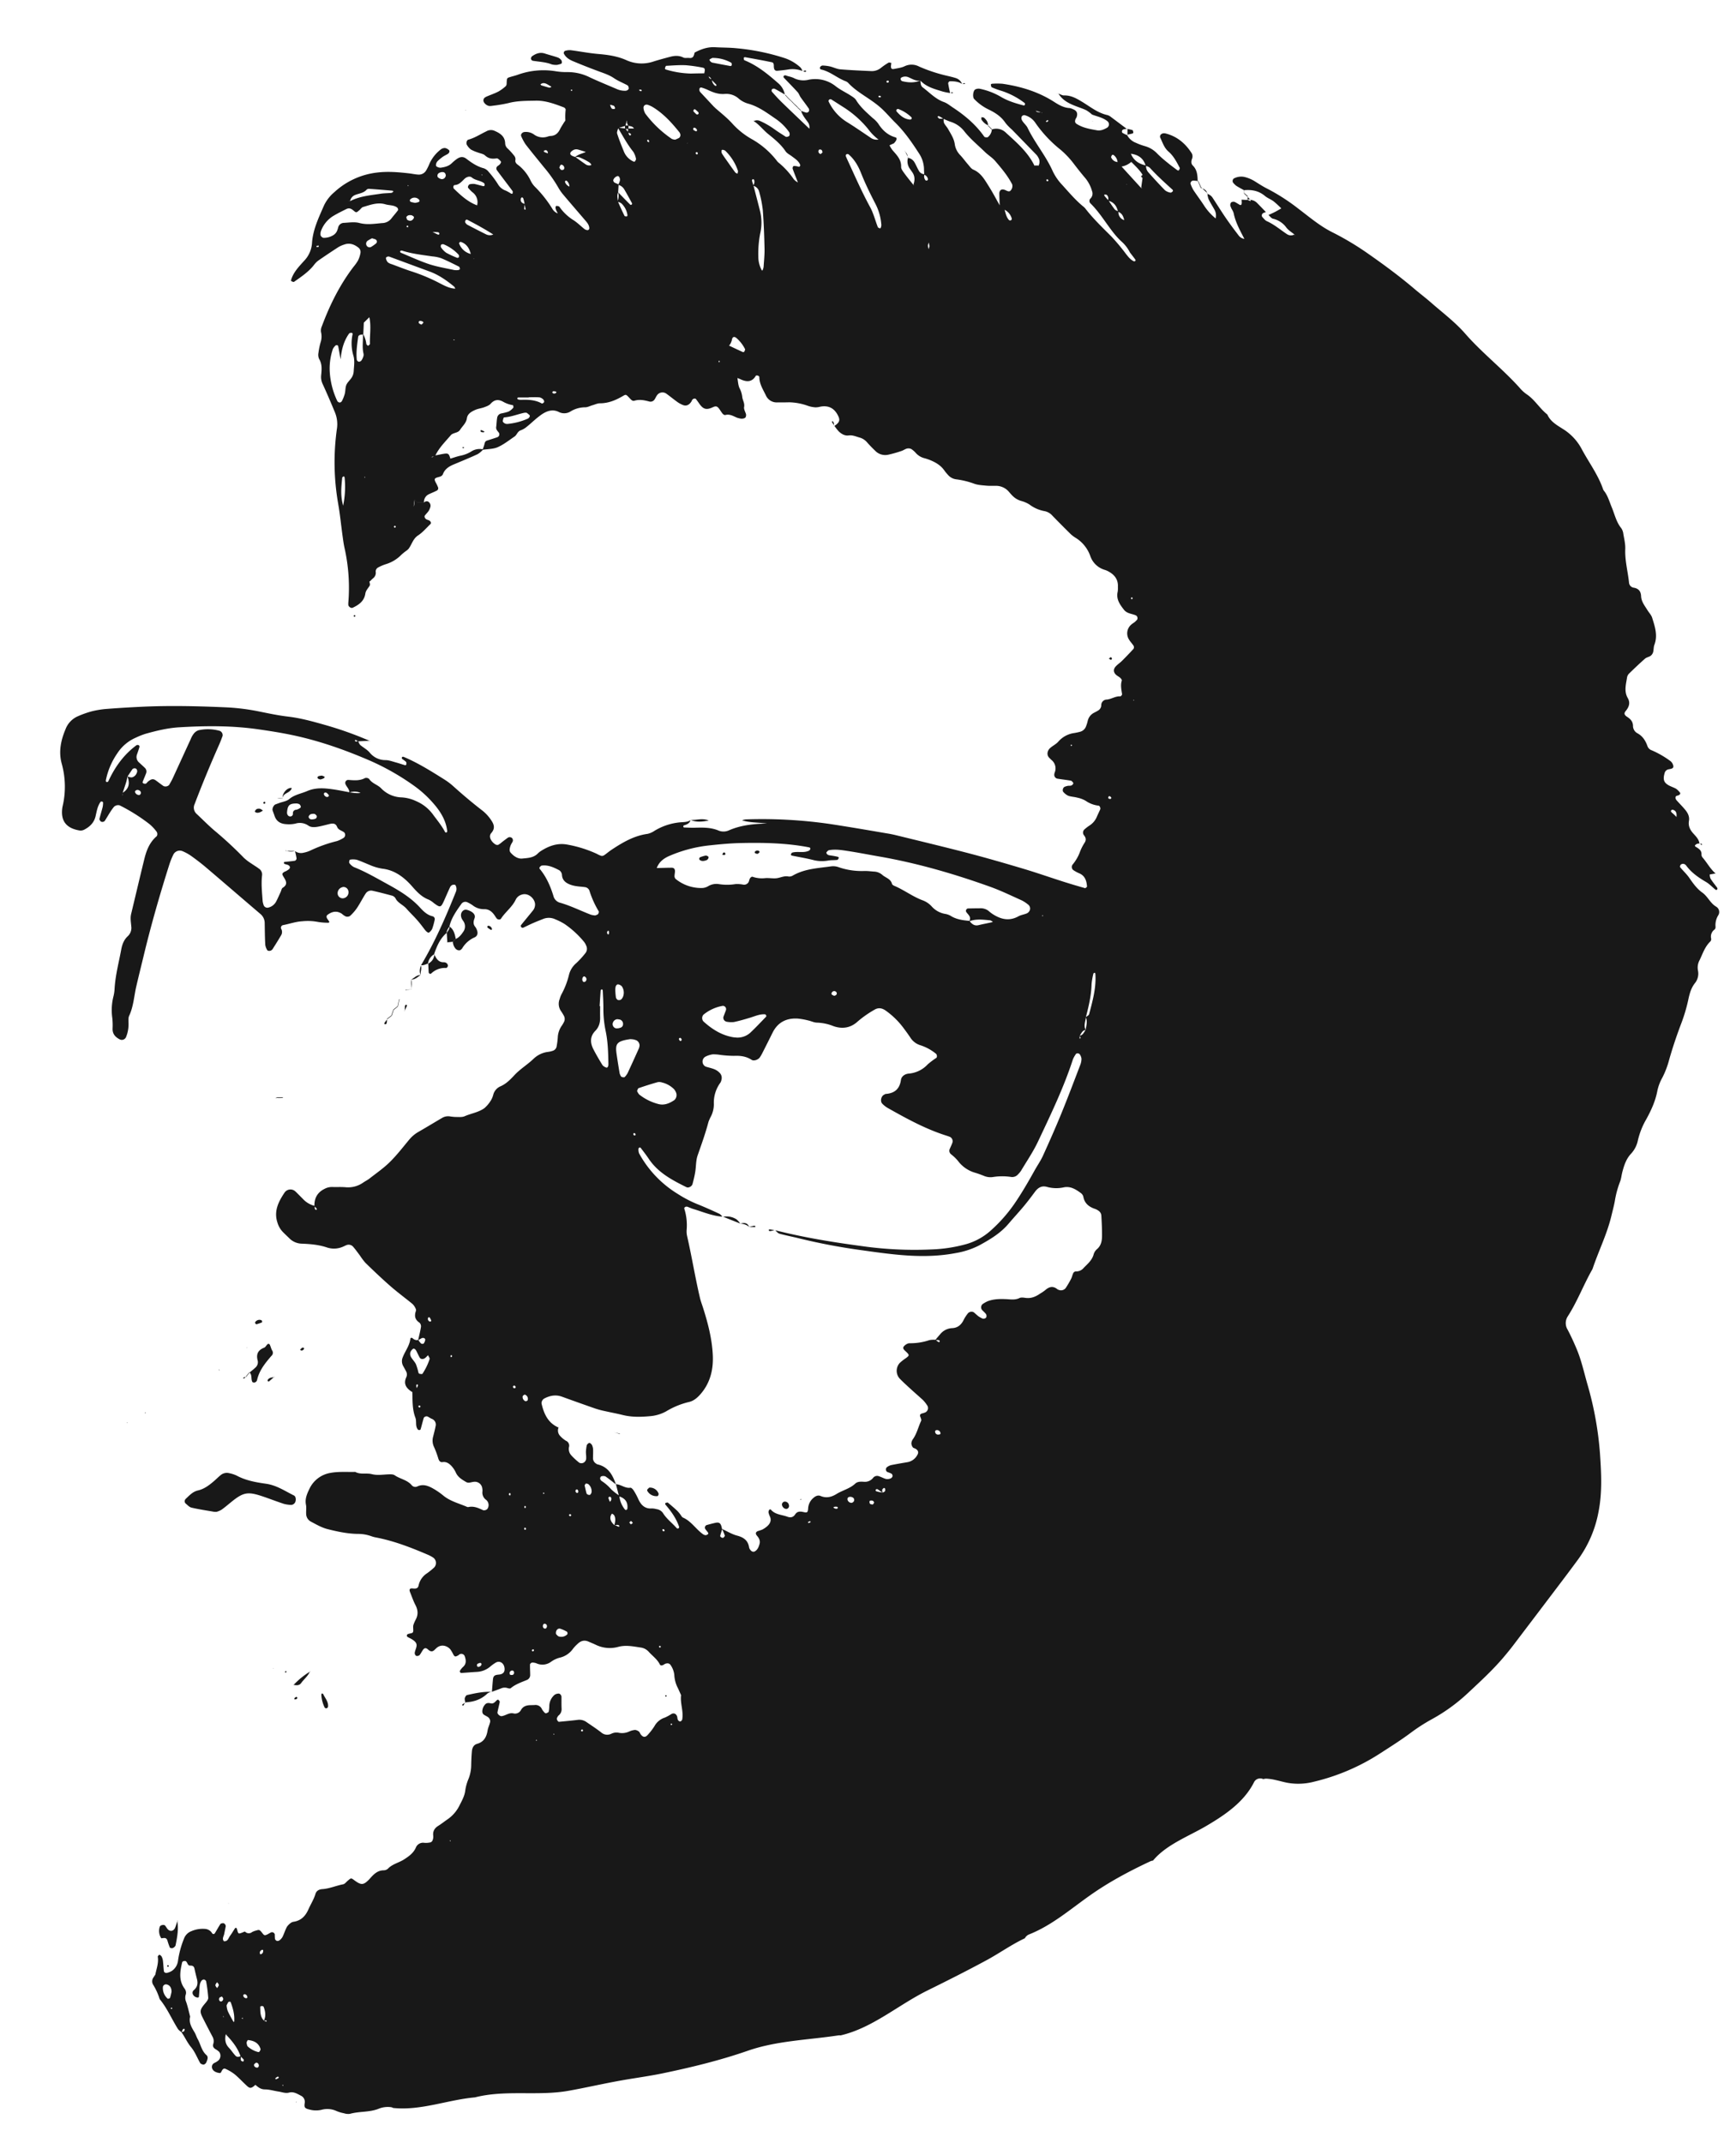 <svg id="Layer_1" data-name="Layer 1" xmlns="http://www.w3.org/2000/svg" viewBox="0 0 1082.14 1335.71"><defs><style>.cls-1{fill:#181818;}</style></defs><title>Face-v2</title><path class="cls-1" d="M38.51,476.15A53.59,53.59,0,0,1,39,502.71c-.07.31-.12.63-.17.94-1.07,8,2.42,12.6,10.69,14a4.84,4.84,0,0,0,2.79-.4c3.55-1.79,6.28-4.33,7.25-8.41.73-3.09,1.18-6.3,3.11-9a1,1,0,0,1,.89-.22c.27.06.69.37.68.57A12.29,12.29,0,0,1,64,503c-.62,2.47-1.39,4.91-2,7.39-.11.47.38,1.18.77,1.63a2,2,0,0,0,2.56-.37c1.19-1.88,2.3-3.8,3.5-5.67a37.55,37.55,0,0,1,2.23-3.09,3.76,3.76,0,0,1,3.53-.89A111.66,111.66,0,0,1,93.2,513.71a26.83,26.83,0,0,1,4.54,4.89,2.7,2.7,0,0,1,0,2.59c-4.4,3.71-6.38,8.71-7.7,14-2.83,11.48-5.52,23-8.29,34.49-.62,2.56-.14,5.08.07,7.63a7.1,7.1,0,0,1-2.06,6.15c-2.53,2.29-3.6,5.24-4.19,8.42-1.51,8.16-3.7,16.21-4.15,24.55a24.59,24.59,0,0,1-.72,4.73A34.84,34.84,0,0,0,70,634.52a42.45,42.45,0,0,1,.18,6.68c-.09,3.36,1.77,5.3,4.51,6.7a2.85,2.85,0,0,0,3.91-1.55,20.86,20.86,0,0,0,1.52-8.43c0-1.59-.24-3.38.39-4.73,2.75-5.92,3.05-12.38,4.5-18.58S88,602.18,89.5,596c4.62-19.28,10.1-38.32,16.09-57.21a45.47,45.47,0,0,1,2.52-6.19,4.48,4.48,0,0,1,5.76-2,29.38,29.38,0,0,1,5,2.72c3.12,2.23,6.19,4.55,9.11,7,11.45,9.73,22.81,19.56,34.24,29.3a7.4,7.4,0,0,1,2.78,5.82c.08,4.48.11,9,.35,13.42a8.46,8.46,0,0,0,1.3,3.46c.2.35,1.17.47,1.71.35a2.66,2.66,0,0,0,1.52-1c1.9-3,3.76-5.93,5.53-9a4.06,4.06,0,0,0-.11-3.67,1.65,1.65,0,0,1,1-2.32c4.06-.75,8-2.21,12.16-2.43a32.83,32.83,0,0,1,9.52.38,38.3,38.3,0,0,0,6.65.54c.24,0,.5-.27.75-.42-.31-.48-.58-1-.92-1.42-1.14-1.46-1.18-2.45-.18-3.18,2.86-2.07,5.78-2.6,8.87-.53a10,10,0,0,0,2.34,1.62,3.23,3.23,0,0,0,2.63-.25,28.25,28.25,0,0,0,4.4-5c1.95-2.92,3.52-6.08,5.41-9a4,4,0,0,1,4.2-1.77c4,.87,8,1.93,12,3a3.85,3.85,0,0,1,2.31,1.57c1.48,3.1,4.8,4.16,6.89,6.56s4.44,4.6,6.56,7c1.69,1.9,3.23,3.94,4.79,6,1.22,1.59,2.34,2.37,2.93,1.81A6.47,6.47,0,0,0,269.4,579a42.53,42.53,0,0,0,1.53-5.53,1.82,1.82,0,0,0-1.22-2.31c-3.33-.76-5.64-3-7.79-5.34-5.69-6.23-12.72-10.5-20-14.5-7-3.82-13.86-7.88-21.31-10.83a8.31,8.31,0,0,1-2.81-2.47c-.29-.33-.11-1.14,0-1.7a1,1,0,0,1,.74-.53,11.59,11.59,0,0,1,3.77.11c2.73.9,5.34,2.12,8,3.18a32,32,0,0,0,8.19,2.42c7.67.9,13.56,5.49,18.45,11.07,3,3.44,6,6.61,10.34,8.23a14.13,14.13,0,0,1,3.15,2.13c4.1,3,4.39,2.92,6.58-2,1.16-2.63,2.3-5.27,3.51-7.87a3.12,3.12,0,0,1,1.27-1.37,3.35,3.35,0,0,1,1.77-.17c.22,0,.46.44.59.72a4.59,4.59,0,0,1,0,3.7c-6.3,15.67-13,31.16-21.7,45.69,1.57.26,2.9-.57,4.31-1a8,8,0,0,1,4.06-5.92l-.25.08c1.7-4.9,3.64-9.65,7.69-13.15a8,8,0,0,1,2.13-4.22l-.28.12c1.25-5.44,4.46-9.84,7.59-14.27a3.05,3.05,0,0,1,3.45-.94,24.54,24.54,0,0,1,3.33,1.86,11.2,11.2,0,0,0,7.09,2.53c3.33-.14,5.34,1.71,7,4.27a17.87,17.87,0,0,0,1.09,1.57c.55.69,2.15.81,2.59.12,2.75-4.27,7.09-7.31,9.26-12a5.91,5.91,0,0,1,3.61-3c4-1.42,8,2.19,8.39,5.67a6,6,0,0,1-1.51,4.43c-2.41,3-4.86,5.92-7.26,8.91a1.06,1.06,0,0,0,0,.93,1.14,1.14,0,0,0,1.65.53c2-.94,4-1.95,6.07-2.85s4.14-1.7,6.21-2.53a9.41,9.41,0,0,1,7.47.26A38.55,38.55,0,0,1,352,576a58.53,58.53,0,0,1,12,11,9.32,9.32,0,0,1,1.42,2.49A4.32,4.32,0,0,1,365,594a53.84,53.84,0,0,1-5.8,6.37,13.91,13.91,0,0,0-4.5,7.18A49.37,49.37,0,0,1,349.88,620a15.22,15.22,0,0,0-1,2.7,8,8,0,0,0,.69,7.35,28.44,28.44,0,0,1,2,3.26,4.12,4.12,0,0,1,0,3.7,18.84,18.84,0,0,1-1.47,2.47,13.83,13.83,0,0,0-2.41,7.18,50.17,50.17,0,0,1-.73,5.69,3.51,3.51,0,0,1-2.48,2.67,14,14,0,0,1-2.8.64,15.92,15.92,0,0,0-9.28,4.5c-3.7,3.51-8.18,6.22-11.64,9.92-2.66,2.85-5.2,5.49-8.81,7.07a7.84,7.84,0,0,0-4.37,4.85,14.22,14.22,0,0,1-1.37,3.57A20.41,20.41,0,0,1,302,690.7c-3.64,2.68-8.26,3.28-12.35,5.08-1.65.72-3.77.45-5.67.47a31.75,31.75,0,0,1-3.81-.41,7.25,7.25,0,0,0-4.59,1c-5,2.92-9.87,5.9-14.86,8.76a21.05,21.05,0,0,0-5.78,4.95c-3.88,4.67-7.61,9.52-11.92,13.77-3.84,3.79-8.35,6.9-12.62,10.24-1.25,1-2.71,1.68-4,2.57a16.37,16.37,0,0,1-10.87,2.92c-2.85-.26-5.74-.06-8.61-.16a9.51,9.51,0,0,0-4.58,1.15c-4.46,2.17-6.43,5.76-6.35,10.58a14.53,14.53,0,0,1-7.09-4.22c-1.59-1.57-3.11-3.2-4.74-4.72a4.47,4.47,0,0,0-6.74.64c-3.8,5.66-6.84,11.56-4.48,18.75a14.39,14.39,0,0,0,3.28,5.76c1.34,1.37,2.74,2.67,4.1,4a11.2,11.2,0,0,0,7.7,3.38c5.43.21,10.81.66,16,2.44a13.83,13.83,0,0,0,9.39-.39c.9-.33,1.73-.83,2.62-1.16a3.7,3.7,0,0,1,4.28,1.25c1.45,1.69,2.74,3.51,4.08,5.29a37,37,0,0,0,3.44,4.56c5,4.87,10.11,9.73,15.38,14.35,4.3,3.77,8.92,7.18,13.36,10.79a8.07,8.07,0,0,1,1.89,2.13c.46.79,1.08,1.92.82,2.62-1.13,3.13-.62,5.5,2.24,7.42a3.11,3.11,0,0,1,.89,2.58c-.44,2.75-1.14,5.46-1.74,8.17a3.72,3.72,0,0,1-3.37-1c-.59-.56-1.44-.46-1.52.28-.46,4.28-3.23,7.58-4.7,11.43a6.18,6.18,0,0,0,.24,5.49c.61,1.12,1.25,2.22,1.83,3.36a4.06,4.06,0,0,1,.09,3.69c-1.84,4-.08,6.68,3.17,8.84.2.13.41.25.63.37.15,5.39-.09,10.8,1.9,16,.89,2.32-.22,5.17,1.55,7.36a1.19,1.19,0,0,0,.85.31c.27,0,.73-.15.79-.33.39-1.18.68-2.39,1-3.58s.66-2.43,1-3.62a2,2,0,0,1,2.45-.89c.84.45,1.64,1,2.5,1.4a3.82,3.82,0,0,1,2.44,4.65c-.41,2.19-1,4.35-1.54,6.52a9.21,9.21,0,0,0,.62,6.51,57.06,57.06,0,0,1,2.64,7.16c.44,1.34,1.13,2.38,2.63,2.16,2.59-.38,4.31,1.06,5.82,2.71a16.05,16.05,0,0,1,2.54,4c1.32,2.8,3.83,4.22,6.29,5.69,1.52.91,3.1.08,4.66-.08a4.67,4.67,0,0,1,5.46,4.11,7.46,7.46,0,0,1,.09,1.91,5.49,5.49,0,0,0,2.12,5.07,4.16,4.16,0,0,1,1.71,3.28,4,4,0,0,1-.83,2.58,2.9,2.9,0,0,1-2.52.73c-2.92-1.35-5.77-2.71-9.12-2a1.66,1.66,0,0,1-.95-.08c-5-2.18-10.37-3.46-14.66-6.94a44.65,44.65,0,0,0-7.12-4.84c-2.92-1.55-5.86-2.51-9.15-1a2.92,2.92,0,0,1-3.53-.68c-2.8-3.4-7.26-3.9-10.66-6.26-.93-.64-2.46-.61-3.71-.57-3.51.11-7.05.77-10.51-.12s-7.09.42-10.35-1.4c-5.1.14-10.31-.32-15.27.59A17.67,17.67,0,0,0,192.9,928c-1.57,3.25-2.91,6.31-2.17,10,.36,1.84,0,3.81.12,5.71a5.5,5.5,0,0,0,2.88,4.72c3.37,1.79,6.78,3.78,10.42,4.7,6.16,1.56,12.44,2.91,18.85,3a24.48,24.48,0,0,1,8.46,1.43,17.13,17.13,0,0,0,2.77.76c11.38,2.16,22.08,6.34,32.66,10.87a22,22,0,0,1,3.33,1.84,4.13,4.13,0,0,1,.45,6,44.93,44.93,0,0,1-4.44,3.62,12,12,0,0,0-5.31,7.66c-.39,2-2,2-3.75,1.81s-2.23.66-1.57,2.28c1.08,2.66,2,5.42,3.33,8,1.62,3.09,1.89,6,.22,9.12a22.84,22.84,0,0,0-1.51,3.52,7.34,7.34,0,0,0-.07,1.88c0,.9.2,2.08-.27,2.63s-1.7.59-2.59.88a1.69,1.69,0,0,0-.83.41,1,1,0,0,0,.34,1.6c.82.5,1.72.84,2.53,1.35,3.33,2.11,3.38,3.45,2.33,6.38a13.94,13.94,0,0,0-.52,1.83c-.21,1,.48,2.25,1.27,2.22a2.5,2.5,0,0,0,1.69-.52c.8-1,1.36-2.14,2.07-3.19.88-1.3,1.85-1.56,3.1-.43s2.53,1.87,4.06.45c.47-.43.92-.89,1.4-1.31,3.15-2.74,6.85-1.13,8.55.85a24.64,24.64,0,0,1,1.92,3.29c.87,1.42,1.23,1.46,3.09.44.28-.15.47-.46.75-.6a2.24,2.24,0,0,1,3.16,1c.94,2.55,1.24,5-1.14,7a11,11,0,0,0-1.76,2.22,1,1,0,0,0,.07.88c.13.24.47.53.69.51,3.18-.19,6.35-.48,9.53-.66a13.89,13.89,0,0,0,8.74-3.45,25,25,0,0,1,3.11-2.24c2.39-1.53,5.11-.07,5.6,3,.43,2.64-.75,4.13-3.48,4.36s-3.49.81-3.72,3.19-.42,5-.62,7.53c2-.75,4.09-1.45,6.1-2.27a5.53,5.53,0,0,1,3.74,0c.59.16,1.49.36,1.84.07,3-2.52,6.64-3.72,10.17-5.19a3.27,3.27,0,0,0,2-3c0-2.22-.17-4.44-.11-6.66,0-.41.81-1.11,1.27-1.14a6.73,6.73,0,0,1,2.79.47,9,9,0,0,0,9.07-1,16.52,16.52,0,0,1,5.15-2.48,14,14,0,0,0,8.57-5.68,22.35,22.35,0,0,1,2.62-2.79c2-2,4.22-2.82,6.94-1.63,1.46.64,2.95,1.23,4.4,1.91a19.88,19.88,0,0,0,14,1.44c4.82-1.36,9.48-.33,14.18.36a8.16,8.16,0,0,1,5,2.63c2.33,2.6,5.3,4.62,6.92,7.88.49,1,1.62.66,2.49.16a6.72,6.72,0,0,1,.82-.5c1.55-.61,2.7-.3,3.38.71a13.13,13.13,0,0,1,2.35,6.2,19.71,19.71,0,0,0,1.83,7.39c.87,1.7,1.6,3.47,2.39,5.21-.66,5.12,1.66,10.1.7,15.22a1.86,1.86,0,0,1-1.28,1.2c-.45,0-1.14-.5-1.42-1a7.62,7.62,0,0,1-.38-1.85c-.52-1.88-2-2.64-3.54-1.85a32.94,32.94,0,0,1-4.19,2.28,11.24,11.24,0,0,0-6.47,5.32,37.51,37.51,0,0,1-4.08,5.31c-1.59,1.89-3.05,1.79-4.55-.25-.38-.51-.53-1.26-1-1.61a4.55,4.55,0,0,0-2.47-1.09,11.23,11.23,0,0,0-3.67,1,10.57,10.57,0,0,1-6.55.76,7.27,7.27,0,0,0-4.66.66,5.64,5.64,0,0,1-6.23-.86c-3-2.33-6.23-4.44-9.39-6.6a7.67,7.67,0,0,0-5.48-1.19c-3.79.46-7.59.81-11.39,1.17-.7.07-1.66-1.57-1.34-2.23a5.29,5.29,0,0,1,.92-1.61,5,5,0,0,0,2-4.12c-.13-2.54-.06-5.08-.08-7.63,0-.84-.93-2.08-1.75-2a4.44,4.44,0,0,0-2.57.79,9.42,9.42,0,0,0-3.27,6.71,19.2,19.2,0,0,1-.38,3.77c-.1.42-.95.72-1.5,1a1,1,0,0,1-.88-.24,10.17,10.17,0,0,1-1.76-2.19,4.39,4.39,0,0,0-4.61-2.71c-1,.07-1.92.05-2.88.09-2.36.09-4.42.78-5.64,3A4.17,4.17,0,0,1,320,1068c-2.77-.58-4.84,1.45-7.36,1.73-1,.11-2.73-1.37-2.54-2.38.41-2.17,1-4.31,1.42-6.49.07-.4-.52-1-.9-1.35-.1-.1-.63,0-.83.22-1.17,1-2.09,2.52-4,2-1.31-.33-2.6-.3-3.5.84a6.47,6.47,0,0,0-1.64,4.39,2.52,2.52,0,0,0,.74,1.68c1,.77,2.29,1.18,3.18,2a3.27,3.27,0,0,1,1,2.48c-.34,1.87-1.32,3.62-1.62,5.49-.66,4.11-2.28,7.18-6.65,8.42-2,.55-2.95,2.45-3.13,4.47-.26,2.86-.38,5.74-.44,8.61a24.12,24.12,0,0,1-1.56,8.42,29.66,29.66,0,0,0-2.12,7.34c-.41,3.65-2.16,6.61-3.74,9.75a22.54,22.54,0,0,1-7.51,8.54c-1.84,1.27-3.59,2.68-5.49,3.86-2.43,1.49-3.63,3.44-3.24,6.37a6.06,6.06,0,0,1-.44,2.77,2.19,2.19,0,0,1-1.31,1.25,12.9,12.9,0,0,1-3.76.29,4.84,4.84,0,0,0-5.38,3.06c-1.52,3.38-4.38,5.39-7.37,7.31-3.21,2.06-7.17,2.8-9.94,5.69a4,4,0,0,1-2.62,1.06c-3.58,0-5.91,2.09-8.1,4.51-.43.47-.84,1-1.29,1.42-3.39,3.36-4.72,3.4-9,.26-2-1.48-2-1.47-4,.22-1,.82-1.86,2.1-2.95,2.31-4.35.82-8.46,2.69-12.9,3-2.21.14-3.76,1.06-4.37,3-1,3.4-2.94,6.37-4.35,9.57-1.82,4.11-4.45,6.94-9,7.75a4.13,4.13,0,0,0-1.8.61,9.64,9.64,0,0,0-2.65,2.6c-1.06,2-1.71,4.13-2.67,6.14a6.84,6.84,0,0,1-1.82,2.16,2.26,2.26,0,0,1-1.73.46,2,2,0,0,1-1.22-1.24,27.91,27.91,0,0,1-.12-2.83,1.77,1.77,0,0,0-2.19-1.29c-.86.37-1.64.93-2.49,1.33-1.6.76-1.94.65-3.11-.89-1.55-2-1.89-2.19-3.72-1.58a11.32,11.32,0,0,0-2.67,1,3.14,3.14,0,0,1-4.29-.24c-.24-.2-1.1.27-1.66.49-2.62,1-2.61,1-3.39-2a1.45,1.45,0,0,0-.38-.79.8.8,0,0,0-.78,0c-1.07,1.58-2,3.27-3.13,4.78s-1.39,3.71-3.93,3.44c-1.28-1.56-.08-3,.21-4.49s.65-3.12.95-4.69c.16-.86-.78-2.12-1.6-2.05-.6,0-1.45.14-1.71.53-1.23,1.84-2.26,3.81-3.44,5.7a1,1,0,0,1-1.65.16,5.56,5.56,0,0,0-4.56-2.83,17.59,17.59,0,0,0-8.37,1.39,7.77,7.77,0,0,0-4.63,4.57,58.2,58.2,0,0,0-3.77,13.83,9,9,0,0,1-3.84,6.39,9.13,9.13,0,0,1-3.48,1.29,1.72,1.72,0,0,1-1.44-.88c-.31-2.19-.37-4.42-.63-6.63a8.25,8.25,0,0,0-.82-2.7,2.56,2.56,0,0,0-1.42-1.12c-.19-.06-1,.81-1,1.15.66,3.94-.83,7.56-1.54,11.32-.08.51-.16,1-.24,1.48l.21-1.59c-.34.53-.67,1.07-1,1.6a4.16,4.16,0,0,0-.44,4.48,38.31,38.31,0,0,1,4,8.56,2.39,2.39,0,0,0,.39.86c4.61,5.66,7.42,12.4,11.28,18.51a8,8,0,0,0,2,1.72c2.2,3.06,3.65,6.54,6.12,9.51s3.78,6.6,5.69,9.9c.26.45,1,.69,1.57.89.77.27,1.84-.43,2.24-1.38.63-1.49,1.42-3.31.09-4.47-3.08-2.68-3.59-6.62-5.42-9.89-.77-1.38-1.2-2.94-2-4.3-1.8-3-3.72-6-2.76-9.81-.81-3.07-1.45-6.2-2.5-9.19a6.49,6.49,0,0,1-.23-4.6,3.68,3.68,0,0,0,.08-1.86,4.42,4.42,0,0,0-.77-1.74c-3.86-5.17-2.89-10.79-1.56-16.44.18-.76,1.79-1.15,2.42-.61.95.8,1,2.66,2.49,2.63s2.41.31,2.75,1.85c.48,2.18,1,4.36,1.56,6.53.68,2.68.35,5-1.93,6.9-1.92,1.62-.21,4.39,2.3,4.65.27,0,.81-.17.82-.3q.24-2.34.35-4.69c.09-1.92.1-3.88,1.3-5.5a2,2,0,0,1,1.54-.77,1.86,1.86,0,0,1,1.34,1.11,95.12,95.12,0,0,1,1.32,10.33c.05,1.07-1,2.33-1.79,3.28-3.42,4-3.69,5.09-1.67,9.09s4.05,7.93,6.13,11.86a5.61,5.61,0,0,1,.42,4.6c-.46,1.41.23,2.4,1.42,3.15a11.28,11.28,0,0,1,2.3,1.68,4.09,4.09,0,0,1-.35,5.24,9.74,9.74,0,0,1-2.39,1.56c-2.63,1.11-2.33,4.56.66,5.78a7,7,0,0,0,2.7.62c.37,0,.77-.89,1.06-1.44.49-.93,1.28-1.65,2.22-1.19a28.17,28.17,0,0,1,5.71,3.38c2.69,2.23,5.06,4.83,7.64,7.2,2,1.86,2.8,1.71,5.57-.78l-.2.23c1.7,1.44,3.27,2.79,5.84,2.81,2.83,0,5.65.9,8.48,1.32,2.2.33,4.35,1.27,6.62.67,2.77-.73,5,.66,7.23,1.84a4.28,4.28,0,0,1,2.53,4.7c-.42,2.65,0,3.31,2.92,4a15.1,15.1,0,0,0,7.56.18,13.61,13.61,0,0,1,9.37.78,23.34,23.34,0,0,0,4.59,1.37,8.34,8.34,0,0,0,3.77.37c5.86-1.67,12.14-.86,17.89-3.18a15.19,15.19,0,0,1,7.54-1,3.37,3.37,0,0,1,1.47.51c17.38,1.79,33.94-5.08,51.12-6.61l.41-.12c19.1-4.7,38.79-.54,58-4,9.86-1.77,19.64-4,29.48-5.83,9.51-1.81,19.11-3,28.6-4.93,18-3.74,36.06-8.11,53.44-14.15,18.15-6.31,37.6-6.72,56.49-9.59a5.55,5.55,0,0,1,1.39,0c19.91-4.61,35.93-19,54.17-28,12.43-6.13,24.68-12.3,36.88-18.9,7.92-4.28,15.57-9.77,23.83-13.65a5.13,5.13,0,0,1,2.74-2.44c14-5.58,25.33-15.42,37.46-24,11.87-8.45,24.67-15.27,37.84-21.45a5.38,5.38,0,0,1,1.82-.5l.17-.22c8.31-9.89,22.25-15,33.2-21.48,11.54-6.79,23.3-14.76,29.52-27a4.32,4.32,0,0,1,5.87-2.09,5.79,5.79,0,0,1,2.22-.29,32.51,32.51,0,0,1,4.73.68c2.5.53,5,1.24,7.46,1.77a38.49,38.49,0,0,0,17.11-.54,131.86,131.86,0,0,0,41.25-17.63c6.45-4.16,12.93-8.25,19.1-12.84a111.83,111.83,0,0,1,12.88-8.33,110.55,110.55,0,0,0,22.51-16.22c7.94-7.43,16-14.78,23-23.14,1.85-2.21,3.68-4.43,5.42-6.72q15.67-20.62,31.3-41.28,4.63-6.12,9.18-12.31a72.87,72.87,0,0,0,12.78-29.66c2.41-12.14,1.77-24.19.94-36.31a209.61,209.61,0,0,0-7.85-43.34c-2.11-7.37-3.72-14.87-6.72-22-1.74-4.14-3.58-8.19-5.69-12.15a7.73,7.73,0,0,1,.21-8.22c5.9-9.18,9.73-19.44,15.08-28.9a5,5,0,0,0,.42-.86c3.65-10.91,8.86-21.26,11.58-32.5.75-3.11,1.58-6.2,2.18-9.34a59.89,59.89,0,0,1,3.18-12c.85-2,1-4.33,1.59-6.49,1.05-4,2.37-8,5.29-11.14a17.3,17.3,0,0,0,4.35-8.41,48,48,0,0,1,5.32-13.32c3.1-5.65,5.69-11.39,6.87-17.8a29.07,29.07,0,0,1,3.07-8,54.26,54.26,0,0,0,4.12-10.71c2.24-8,4.92-15.87,7.88-23.65a101.57,101.57,0,0,0,4.27-14.71c.76-3.51,1.71-6.78,3.91-9.66a9.49,9.49,0,0,0,2-8.09,9.57,9.57,0,0,1,1.06-6.45c1.92-4,3.27-8.33,6.62-11.54a2.23,2.23,0,0,0,.57-1.75,5.43,5.43,0,0,1,2.2-5.81,2.32,2.32,0,0,0,.5-1.79,11.63,11.63,0,0,1,1.83-7.22,3.85,3.85,0,0,0-1.37-5.13c-3.75-2.17-5.27-6.39-8.69-8.81s-5.82-5.85-8.2-9.29c-1.62-2.34-3.79-4.29-5.6-6.51-.23-.28,0-1.28.4-1.63a2.22,2.22,0,0,1,1.71-.48,2.7,2.7,0,0,1,1.6,1c3.27,4.46,7.66,7.51,12.37,10.26,2.15,1.26,3.91,3.19,5.87,4.79a1,1,0,0,0,.86.15c.58-.41.53-1,.06-1.59-1.34-1.78-2.76-3.52-3.94-5.41a6.82,6.82,0,0,1-.5-2.58l3.62-.64c-3.31-2.84-5.31-6.76-8.14-10a2.67,2.67,0,0,1-.61-1.74c.16-2.73-1.8-3.77-3.69-4.93-.23-.14-.5-.69-.44-.76a3.79,3.79,0,0,1,1.27-1,6.26,6.26,0,0,1,1.58-.28c-.37-2.62-2.19-4.39-3.85-6.22-2-2.25-3.25-4.66-2.7-7.82.47-2.72-.72-5-2.39-7s-3.45-3.77-5.15-5.67c-.66-.73-1.17-1.67-.62-2.59.25-.42,1.09-.48,1.66-.72,1.15-.49,1.4-1.3.64-2a11.77,11.77,0,0,0-2.07-2c-1.37-.8-2.92-1.3-4.33-2-3.46-1.84-4.09-3.76-2.86-8a3.19,3.19,0,0,1,2.76-2.24c1.21-.28,2.84-.38,2.63-2a5,5,0,0,0-1.88-3.12,58.41,58.41,0,0,0-11.56-6.66,4.32,4.32,0,0,1-2.67-2.55c-1.2-3.44-3-6.34-6.33-8.11a5.24,5.24,0,0,1-2.7-4.75c-.14-2.46-1.42-4-3.49-5.34s-2.27-2.32-1-3.84c2.07-2.49,2.87-5.12,1.25-7.93-2.51-4.34-1.09-8.71-.45-13.07a4.74,4.74,0,0,1,1.43-2.45c3.2-3.1,6.42-6.18,9.77-9.12.91-.8,2.37-1,3.39-1.69a4.46,4.46,0,0,0,1.61-2.24c.43-1.52.26-3.24.82-4.7,2.22-5.85.31-11.34-1.38-16.8-.54-1.76-2-3.23-3-4.86-1.66-2.71-3.77-5.26-3.91-8.62-.13-3-1.51-4.75-4.48-5.28a3.47,3.47,0,0,1-3.05-3.22c-.73-7-2.63-13.78-2.34-20.91.13-3.15-.68-6.34-1.21-9.49a7.8,7.8,0,0,0-1.31-3.53c-3.11-3.84-4.08-8.62-5.91-13-1.48-3.53-2.43-7.28-4.9-10.34a2.8,2.8,0,0,1-.47-.83c-3.12-9.18-9-16.89-13.47-25.34a32.73,32.73,0,0,0-11.71-12.37c-3.84-2.44-7.67-4.59-9.6-8.95-4.79-3.75-7.82-9.28-13-12.69a22.87,22.87,0,0,1-4.21-3.89c-6-6.68-12.61-12.69-19.14-18.81-5.12-4.81-10.22-9.7-14.83-15-6.36-7.28-14.05-13-21.25-19.32-3.36-2.94-6.94-5.63-10.35-8.53-9-7.67-18.5-14.69-28.19-21.48a178.36,178.36,0,0,0-23-13.85c-7.8-3.88-14.37-9.55-21.25-14.73a123.71,123.71,0,0,0-19.3-12.43c-2.57-1.27-5-2.86-7.43-4.37a21.8,21.8,0,0,0-7-3,9.81,9.81,0,0,0-6.49,1,2,2,0,0,0-.48,2.53,12.32,12.32,0,0,0,2,2c1.57,1,3.23,1.86,4.86,2.76,4.77-.45,9.16.34,13,3.56,1.64,1.38,3.78,2.13,5.5,3.43a54.36,54.36,0,0,1,4.71,4.34c-1.25.73-2.49,1.48-3.78,2.15s-2.8,1.32-4.2,2c.95.8,1.79,2.07,2.87,2.31a14.16,14.16,0,0,1,8.36,5.6c1.33,1.68,3.3,2.86,5,4.27,0,.44,0,.87,0,1.31l-.09-1.35a4.55,4.55,0,0,1-4.52-.16c-4.2-2.78-8-6.09-12.7-8.19-1.08-.49-1.86-1.65-2.75-2.54a1.7,1.7,0,0,1,.47-2.42,8.55,8.55,0,0,1,1.76-.68c-1.89-2-3.77-3.93-5.69-5.87a6.33,6.33,0,0,0-3.88-1.71l.1.8-2.39-1,.28.25-3.55-.19c0,.55.08,1.1.09,1.64,0,1.46-.43,2-1.3,1.55-1.09-.6-2.11-1.35-3.25-1.84a2.78,2.78,0,0,0-1.76.17c-.67.23-1.07,1.68-.76,2.46.23.58.46,1.16.73,1.73a11.67,11.67,0,0,1,1.24,2.52c1.15,5.86,4.05,11,6.72,16.2a5.3,5.3,0,0,1-3.6-2.17c-2.67-3.47-5.3-7-7.78-10.59-2.84-4.13-5.47-8.4-8.24-12.58a5.69,5.69,0,0,0-3.4-2.67,12.71,12.71,0,0,0,.75,3.34c1.1,2.28,2.52,4.41,3.72,6.65a7.48,7.48,0,0,1,.64,5.28,34.84,34.84,0,0,1-7.39-8.31c-2.07-3.16-4.35-6.19-6.45-9.34a20.46,20.46,0,0,1-1.6-3.4,1.73,1.73,0,0,1,1.68-2.52c.86,0,1.71.15,2.57.24-.11-3.48-.28-6.92-3-9.6-1.3-1.27-1.05-2.86-.47-4.43a3.91,3.91,0,0,0-.49-3.63c-3.78-5.78-8.77-10-15.55-11.85a4.72,4.72,0,0,0-1.86-.22,2.76,2.76,0,0,0-1.63.79,2,2,0,0,0-.43,1.7c1.51,3.1,2.44,6.49,5.25,8.91,3.17,2.73,5.07,6.47,7,10.13.18.35-.3,1.09-.58,1.58-.06.11-.68.07-.9-.09-2-1.5-4.09-3-6-4.6a76.22,76.22,0,0,1-6.43-5.65,16.73,16.73,0,0,0-8-4.83,36.78,36.78,0,0,1-5.36-2,10.35,10.35,0,0,1-5.52-4.8,20,20,0,0,1-2.86-1.4c-.71-.47-.38-1.87.46-2.13a15.36,15.36,0,0,1,2.13-.41c-3.18-2.39-6.35-4.8-9.56-7.17a6.89,6.89,0,0,0-2.42-1.39c-6-1.27-10.72-5.18-15.79-8.25-3.56-2.16-7-4.13-11.32-4-1.16,0-2.35-.75-3.53-1.16l.08,0c2.37,4,6.2,6,10.29,7.63,2.32.93,4.73,1.66,7,2.74a23,23,0,0,1,3.73,2.79l0-.05c3.25,1.25,6.77,1.85,9.57,4.18a2.49,2.49,0,0,1-.3,4c-2,1.1-3.9,2-6.32,1.6-4.4-.8-8.8-1.5-12.67-4-1-.65-1.25-1.62-.57-3.18.12-.29.39-.52.5-.81,1-2.6.2-4.32-2.38-5.24a6.82,6.82,0,0,0-1.8-.61c-3.66-.18-6.7-1.9-9.66-3.81-9.85-6.34-20.77-9.67-32.24-11.35a42.07,42.07,0,0,0-6.63,0c-.24,0-.7.38-.68.51.11.59.2,1.5.58,1.67a43.81,43.81,0,0,0,5.32,2,47.81,47.81,0,0,1,15.2,7.84,1,1,0,0,1,.18.9c-.08.26-.47.67-.63.63-4.92-1.27-9.74-2.68-14.22-5.31a43.18,43.18,0,0,0-13.33-5.13,4.67,4.67,0,0,0-2.74.39c-1.47.7-1.88,4.84-.74,6a31.51,31.51,0,0,0,9.27,6.67c4.11,2,7.7,4.4,10.27,8.29a31.37,31.37,0,0,0,4,4.11q7.67,7.88,15.33,15.77a7.76,7.76,0,0,1,1.06,1.58,5,5,0,0,1,0,5.42l.08-.25h-2.38l.08.24C640.86,94.92,633.8,88.9,627,82.69a8.51,8.51,0,0,0-8.72-2,6.82,6.82,0,0,1-2.45,4.75c-.37.3-1.15.16-1.72.09a1.31,1.31,0,0,1-.73-.57c-5.19-7.34-11.9-13-19.36-17.91-1.85-1.21-3.62-2.73-5.66-3.45-5.26-1.86-8.9-5.93-13.17-9.12-1.41-1.06-1.26-2.74-1.46-4.24,3.82,4.07,9,5.3,14.07,6.87a35.62,35.62,0,0,0,4.43.86c-.42-2-.89-4-1.18-6.06-.06-.38.65-1.26,1-1.26,2.66,0,5.31.13,7.64,1.65a6.15,6.15,0,0,0-3.93-3.65c-1.83-.57-3.7-1-5.56-1.44A98.47,98.47,0,0,1,573,41.52a10,10,0,0,0-9.18-.19c-2,.95-4.27,1.18-6.44,1.63-1.78.37-2.28-.45-1.87-2.87.05-.3.05-.61.08-.92-.59,0-1.32-.34-1.73-.1a41.5,41.5,0,0,0-4.72,3.24,8.92,8.92,0,0,1-6.22,2c-6.38-.3-12.76-.55-19.12-1.1-2.17-.19-4.26-1.28-6.42-1.79a24.67,24.67,0,0,0-4.7-.57,2.08,2.08,0,0,0-1.43.95,1,1,0,0,0,.65,1.54c5.72,1.28,10.06,5.42,15.44,7.38a4.32,4.32,0,0,1,1.54,1.12c4.89,5.16,11.21,8.4,16.8,12.63a50.54,50.54,0,0,1,5.06,4.33c2.5,2.47,4.79,5.14,7.29,7.6,5.72,5.63,10.26,12.13,14.59,18.85a18.64,18.64,0,0,1,3.35,9.76c0,1.19.1,2.38.15,3.58a4.09,4.09,0,0,1-3.41-2.27c-.91-1.58-1.62-3.27-2.51-4.86A5.87,5.87,0,0,0,566,98.37a7.94,7.94,0,0,0,1.11,6.75c.52.76,1.05,1.51,1.58,2.26,1.72,2.49,1.64,5.12.64,7.82-1.87-2.36-3.79-4.67-5.55-7.1-.9-1.24-2.11-2.75-2.06-4.1.16-4.62-2.79-7.37-5.41-10.43a17.75,17.75,0,0,1-1.83-3l2.65-1.21-.13.24c.41-.49.86-.95,1.23-1.47.8-1.12.83-2.26.09-2.47-4.9-1.33-8.27-4.49-10.93-8.68A18.34,18.34,0,0,0,544,73.58c-3.78-3.44-7.66-6.75-10.38-11.22-.77-1.27-2.34-2.11-3.66-3-3-1.89-6.2-3.39-8.95-5.54a20.44,20.44,0,0,0-17.14-4.07,13.29,13.29,0,0,1-9.26-1.2,15.08,15.08,0,0,0-2.73-.89c-.61-.19-1.24-.32-1.83-.56s-1.32-.2-1.63.49a1,1,0,0,0,.23.88c2.85,3,5.78,5.94,8.57,9,.83.91,1.18,2.23,1.91,3.25,1.65,2.34,3.43,4.59,5.05,7a2,2,0,0,1,0,1.74,1.83,1.83,0,0,1-1.52.76,23.57,23.57,0,0,1-3.32-1.15c.82,2.66,2.56,4.79,4.17,7a5.45,5.45,0,0,1,1,4.16c-5.65-5.41-11.32-10.78-16.92-16.23-2.26-2.19-4.38-4.53-6.47-6.88a1.58,1.58,0,0,1,.16-1.55,1.87,1.87,0,0,1,1.69-.2c2.12,1.1,4.17,2.33,6.24,3.52a12.13,12.13,0,0,0-4.09-7C478.7,46.25,472.11,40.82,464,37.54c-.29-.12-.33-1-.37-1.52,0-.11.54-.41.79-.37,5.61,1,11.22,2,16.81,3.18.93.19,1.16,1.24,1.14,2.29,0,2.25.67,3.12,2.19,3,2.21-.22,4.43-.41,6.62-.79a17.13,17.13,0,0,1,9,.92,6.36,6.36,0,0,0-1.16-2.15,27.39,27.39,0,0,0-9.8-5.85,136.68,136.68,0,0,0-30-6.16c-4.44-.47-8.95-.38-13.41-.65-4.65-.28-8.81,1.2-12.81,3.34-.45,1.77-.72,3.67-3.32,3.35-1.24-.16-2.69.24-3.73-.28-2.81-1.4-5.59-1.14-8.41-.39-3.4.9-6.8,1.82-10.15,2.87a23,23,0,0,1-16.86-.79c-5.65-2.55-11.59-3.38-17.69-3.9-5.72-.49-11.38-1.62-17.09-2.35a9.74,9.74,0,0,0-3.69.48,1.69,1.69,0,0,0-.63,1.52c1.16,2.44,3.35,3.84,5.72,4.83,5,2.11,10.07,4.1,15.15,6,3.57,1.36,7.21,2.41,10.46,4.63,2.61,1.78,5.65,2.93,8.44,4.47.42.23.6,1,.73,1.61.19.82-.93,1.68-1.93,1.74a12.21,12.21,0,0,1-5.59-1.09c-5.57-2.39-11.19-4.67-16.68-7.23a30.62,30.62,0,0,0-13.84-3.31,41.82,41.82,0,0,1-7.64-.55,47.22,47.22,0,0,0-23.62,2.25c-1.5.53-3.07.89-4.59,1.36-2.1.65-2.08.66-2.22,4a2.55,2.55,0,0,1-.53,1.68,26.48,26.48,0,0,1-4.6,3.38c-2.26,1.18-4.72,2-7.06,3-1.16.51-2.37,1.13-2.29,2.67s2.33,3.45,4.09,3.35c.64,0,1.28-.09,1.91-.19a92.22,92.22,0,0,0,9.45-1.6c5.65-1.52,11.41-1.41,17.15-1.54,6.21-.13,11.9,2.06,17.58,4.2.49.18,1.14,1,1.09,1.37a39,39,0,0,0-.18,6.56c0,.51-.61,1-.93,1.58-.82,1.36-1.72,2.68-2.42,4.1-1.22,2.49-3,4.1-5.89,4.19a7.12,7.12,0,0,0-1.87.41A9.27,9.27,0,0,1,333.1,84a8.71,8.71,0,0,0-6.31-1.7c-1.36.21-2.42,1.57-1.84,2.72a30.58,30.58,0,0,0,2.71,5c3.7,4.8,7.58,9.47,11.39,14.2a85.53,85.53,0,0,1,8.85,12.48,28.94,28.94,0,0,0,3.26,4.7c4.52,5.38,9.13,10.68,13.68,16,1.24,1.45,2.5,2.94,2.51,5a1.2,1.2,0,0,1-.41.78,1.11,1.11,0,0,1-.82.3,4.35,4.35,0,0,1-1.73-.65c-2.25-1.79-4.29-3.86-6.67-5.44a30.09,30.09,0,0,1-9-8.48c-.25-.39-1.08-.47-1.66-.56-.74-.13-1,1.07-.49,2.38.32.78.73,1.53,1.12,2.3a6.51,6.51,0,0,1-3.46-3,73.39,73.39,0,0,0-10.67-13.49,14.09,14.09,0,0,1-2.74-3.84,27.24,27.24,0,0,0-6.89-9.1c-1.49-1.28-3.13-1.82-2.59-4.27a3.7,3.7,0,0,0-1-2.48,38.45,38.45,0,0,0-3.83-4.21,4.44,4.44,0,0,1-1.61-3.28c-.14-4.61-3.5-6.51-7.09-8a5.65,5.65,0,0,0-4.64.5c-3.73,1.77-7.2,4.12-11.26,5.2-1,.27-1.51,2.33-.81,3.34a9.63,9.63,0,0,0,2.47,2.82A25.23,25.23,0,0,0,298,95.1c1.48.57,3.28.79,4.36,1.79,2.14,2,4.46,2.26,7.1,1.84a1.3,1.3,0,0,1,.92.19,7.51,7.51,0,0,1,1.9,1.85c.19.32-.3,1.18-.67,1.64a14,14,0,0,1-1.5,1.17,1.86,1.86,0,0,0-.35,2.54c3.22,4.36,6.54,8.65,9.76,13,.26.35,0,1.06,0,1.6-.29,0-.64.09-.87,0a29.25,29.25,0,0,0-3.32-1.87,9.14,9.14,0,0,1-5-4.13,58.48,58.48,0,0,0-5.73-7.61,6.59,6.59,0,0,0-3-2.2c-4.13-1.08-7.52-3.37-10.84-5.91-2-1.56-3.92-1.41-6.16.22a26.87,26.87,0,0,0-2.92,2.46c-1.95,1.9-4.43,2.51-7,2.86a4.17,4.17,0,0,1-2.58-.81c-.73-.49-.22-2.48.78-3.39a30.7,30.7,0,0,1,2.92-2.45c1-.73,2.21-1.26,3.3-1.93s1.36-1.9.73-2.42a4.91,4.91,0,0,0-2.4-1.27,4.11,4.11,0,0,0-2.62.85,23.25,23.25,0,0,0-7.09,8.9,32.45,32.45,0,0,1-2.11,4.28,5.25,5.25,0,0,1-4.87,2.53c-1.9-.1-3.79-.54-5.69-.76-6.67-.76-13.32-1.34-20.06-.5a47.17,47.17,0,0,0-26.55,12.19A24.81,24.81,0,0,0,202,128c-3.3,7.61-7,15.15-7.51,23.61a17.67,17.67,0,0,1-5,11.06c-3.19,3.56-6.59,7-8,11.76-.08.26,0,.79.13.85.54.22,1.36.62,1.68.39,4.43-3.11,8.95-6.12,12.37-10.44a13.28,13.28,0,0,1,2.66-2.74q6.29-4.37,12.74-8.53a17.16,17.16,0,0,1,3.51-1.52c3.36-1.22,6.26-.13,8.89,1.95a3.48,3.48,0,0,1,1.2,3.46,17.19,17.19,0,0,1-1.5,4.52,27.1,27.1,0,0,1-2.77,3.9c-8.59,11.26-14.81,23.8-19.73,37a6.51,6.51,0,0,0-.58,3.64,11.64,11.64,0,0,1-.27,6.57A43.34,43.34,0,0,0,198.5,220a6.27,6.27,0,0,0,.41,3.71c2,3.29,1.63,6.76,1.28,10.26a10.28,10.28,0,0,0,1,5.53c2.67,5.79,5.16,11.66,7.6,17.55A19.28,19.28,0,0,1,210,267.39a149.57,149.57,0,0,0,.83,46.76c1.16,6.6,1.79,13.29,2.71,19.93.35,2.53.68,5.07,1.24,7.56a113.13,113.13,0,0,1,2.33,34.28c0,.32,0,.64,0,1,0,1.18,1.72,2.38,2.73,1.91,3.89-1.83,7.2-4.16,7.9-8.84.3-2,1.8-3.32,2.73-5,.37-.66-.12-1.81-.22-2.74l.28.23a22.11,22.11,0,0,1,2-2,4.25,4.25,0,0,0,1.66-4.16,2.93,2.93,0,0,1,1.13-2.36,26.38,26.38,0,0,1,5.22-2.3,22.64,22.64,0,0,0,9.69-5.89,29.65,29.65,0,0,1,3-2.42,8.29,8.29,0,0,0,1.44-1.25c2.06-2.71,2.72-6.26,5.95-8.37,2.88-1.88,5.17-4.66,7.7-7.06.63-.59.26-1.67-.79-2.25-.55-.3-1.21-.41-1.76-.72-.94-.53-1.41-1.73-.93-2.36.77-1,1.71-1.89,2.41-2.94a10,10,0,0,0,1.07-2.6,3,3,0,0,0-1.55-3.2,2.17,2.17,0,0,0-2.47.7,5.24,5.24,0,0,1,3.16-5.28c1.69-.82,3.46-1.47,5.11-2.37a1.81,1.81,0,0,0,.58-1.63,24.52,24.52,0,0,0-1.58-3.36c-1-2-.83-2.59,1.54-3.22,1.27-.34,2.47-.61,3-1.93,1.23-3.24,3.87-4.82,6.86-6.07,4.94-2.07,9.9-4.09,14.75-6.34a14.17,14.17,0,0,0,3.26-2.73h0c3.14-.5,6.54-.41,9.34-1.66,3.73-1.66,7-4.29,10.44-6.63,1.51-1,1.79-3.27,4-3.91a13.24,13.24,0,0,0,4-2.49c1.52-1.17,2.89-2.52,4.35-3.74a55,55,0,0,1,4.5-3.58c3.33-2.23,6.89-3.5,10.8-1.53a7.35,7.35,0,0,0,7.32-.41,17.56,17.56,0,0,1,9.07-2.54c1.52,0,3-.86,4.57-1.3s3.07-1.2,4.6-1.19c5.34,0,10-2,14.43-4.6,1.73-1,1.84-1,3.89,1.19.9.95,1.84,2.2,3.12,1.82,3.24-1,6.28-.33,9.38.49a3,3,0,0,0,3.29-1.39c.54-.79.89-1.7,1.45-2.48a4.14,4.14,0,0,1,5.89-1c2.32,1.69,4.54,3.51,6.87,5.19a17.12,17.12,0,0,0,3.33,1.81c2.12.89,4,.08,5.43-2.24.17-.27.23-.6.41-.87.55-.85,1.89-1.16,2.38-.54.77,1,1.48,2,2.22,3.07,2.33,3.23,4.28,3.85,8.12,2.07,1.87-.86,2.75-.91,4.07.85.76,1,1.39,2.15,2.21,3.12.37.44,1.18.95,1.62.82,2.77-.78,5,.67,7.29,1.64a14.6,14.6,0,0,0,1.85.5c1.39.37,3.14,0,3.56-.78a3.05,3.05,0,0,0-.06-2.74c-.42-1.17-1.1-2.5-.88-3.6.49-2.42-1-4.32-1.17-6.49a15.47,15.47,0,0,0-1.72-5.35c-.84-1.9-.91-4.15-1.29-6.25.81.31,1.63.61,2.42,1,3.61,1.56,6.75,1.47,9-2.29.41-.68,2.25-.1,2.25.7,0,4.32,2.38,7.83,4.12,11.5a7.34,7.34,0,0,0,6.93,4.3c2.54,0,5.08,0,7.62-.07a36.16,36.16,0,0,1,11.68,2.23,17.91,17.91,0,0,0,4.62.91,10,10,0,0,0,2.83-.37c5.48-1.09,9.2,1,11.51,6.06,1,2.21.65,3.66-1.91,5.48a3.29,3.29,0,0,1-.61.31,25.19,25.19,0,0,0,2.84,3.63c1.67,1.53,3.67,2.73,6.06,2.41s4.36.59,6.5,1.22a9.55,9.55,0,0,1,4.82,2.9c1.67,1.93,3.47,3.76,5.31,5.53a8.69,8.69,0,0,0,8,2.37,76.3,76.3,0,0,0,8.27-2.34c1.21-.38,2.28-1.23,3.5-1.52a4.06,4.06,0,0,1,2.74.37,14.3,14.3,0,0,1,2.84,2.54,10.73,10.73,0,0,0,4.84,3,36.32,36.32,0,0,1,3.65,1.17c3.61,1.45,6.91,3.32,9.2,6.63A29.74,29.74,0,0,0,591,296.1a8.06,8.06,0,0,0,5,2.67,51.49,51.49,0,0,1,11.15,2.7c2.34.88,5,1,7.53,1.24,1.9.2,3.83.1,5.75.12a10.58,10.58,0,0,1,8.49,3.73c.62.74,1.25,1.46,1.91,2.15a12.78,12.78,0,0,0,5.61,3.52,18.39,18.39,0,0,1,5.24,2.23,22.22,22.22,0,0,0,9.57,4.17,8.73,8.73,0,0,1,4.85,2.9q5.67,5.83,11.47,11.54a19.59,19.59,0,0,0,3.08,2.26,21.91,21.91,0,0,1,8.9,11,13.58,13.58,0,0,0,9.28,8.94,12.47,12.47,0,0,1,2.6,1.2c3.6,2.09,5.68,5.06,5.41,9.4a16.86,16.86,0,0,1-.1,2.87c-1.12,4.61,1.22,7.92,3.84,11.29,2,2.57,5.06,2.45,7.61,3.63a2,2,0,0,1,.66,2.56,14.91,14.91,0,0,1-1.31,1.36c-.74.61-1.6,1.07-2.31,1.71a7.16,7.16,0,0,0-1.34,9.54c.8,1.36,2,2.49,2.79,3.83a1.93,1.93,0,0,1-.12,1.81c-2.36,2.58-4.79,5.1-7.27,7.57-1.13,1.12-2.49,2-3.59,3.15-2,2-1.66,4.18.4,5.77.76.58,1.63,1,2.32,1.68.43.41,1,1.19.86,1.6-.93,2.88-.23,5.67.17,8.5.06.4-.73,1.33-1.09,1.31-3-.19-5.48,1.7-8.34,2a3.5,3.5,0,0,0-3.55,3.69,3.94,3.94,0,0,1-1.93,3.14c-.81.51-1.67.94-2.52,1.38a7.58,7.58,0,0,0-4,5.14,23.35,23.35,0,0,1-1.16,3.65,5.37,5.37,0,0,1-3.49,3.06,35.48,35.48,0,0,1-3.74.81,16,16,0,0,0-9.9,5.33c-1.42,1.65-3.6,2.62-5.23,4.13s-2.26,4.18-.42,6c.46.45.9.91,1.37,1.34a6.75,6.75,0,0,1,2,7.82,4.35,4.35,0,0,0-.22.93,2.45,2.45,0,0,0,1.84,2.89c2.81.47,5.66.77,8.47,1.26.52.09,1,.75,1.39,1.23s-.33,1.68-1.54,1.88c-.63.11-1.28,0-1.91.14a9.61,9.61,0,0,0-1.8.56c-1.1.44-1.64,2.46-.8,3.27a9.35,9.35,0,0,0,3,2.32c1.78.63,3.77.67,5.61,1.17a17.12,17.12,0,0,1,5.31,2,17.37,17.37,0,0,0,8,3c.78.1,1.37,1.59,1,2.36-.64,1.46-1.35,2.89-2,4.37a11.85,11.85,0,0,1-4.84,5.77,26.8,26.8,0,0,0-3,2.34,2.65,2.65,0,0,0-.36,3.49c1.41,1.75,1.65,3.14.29,5.09a30.46,30.46,0,0,0-2.92,6,27.51,27.51,0,0,1-4.4,7.37,2.44,2.44,0,0,0,.51,3.39,22.14,22.14,0,0,0,3.35,1.86c3.87,1.49,4.9,4.7,5.16,8.36,0,.32-1,1.1-1.29,1-4.6-1.3-9.19-2.66-13.75-4.12-8.22-2.62-16.36-5.48-24.63-7.95-11.34-3.38-22.71-6.68-34.15-9.67-14.85-3.88-29.78-7.44-44.68-11.1-2.17-.53-4.37-1-6.58-1.33-11.67-2-23.32-4-35-5.78a295,295,0,0,0-52.62-2.89,14.16,14.16,0,0,0-2.34.57c4.76,1.51,9.27,1.25,15.58,2-9.34.21-16.57,1.22-23.45,4.12a8.21,8.21,0,0,1-6.54.37c-4.88-2.14-10-2-15.09-1.86-2.23.06-4.46-.08-6.69-.17-.17,0-.43-.39-.44-.61a.82.82,0,0,1,.37-.67c1.83-.55,3.55-1.21,4.16-3.26-1.93,1.24-4.16,1.16-6.32,1.33a37.24,37.24,0,0,0-16.2,5.33,12.4,12.4,0,0,1-4.3,1.88c-8.5,1.16-15.61,5.39-22.56,10-1.59,1.05-3,2.34-4.62,3.4a2.43,2.43,0,0,1-1.79.25,16.52,16.52,0,0,1-2.59-1.19,75.83,75.83,0,0,0-18.22-5.74c-6-1.19-11.31.6-16.31,3.73a12.13,12.13,0,0,0-2.27,1.75c-2.7,2.78-6.44,2.86-9.78,3.18-2.79.27-5.43-1.59-7.34-3.87a2.66,2.66,0,0,1-.47-1.79,10,10,0,0,1,.7-2.73c.35-.88,1-1.65,1.31-2.54a2.34,2.34,0,0,0-.37-1.68,2.14,2.14,0,0,0-2.61-.47c-1.29.9-2.53,1.87-3.79,2.82a14.24,14.24,0,0,1-2.28,1.68,2.15,2.15,0,0,1-1.75-.19,8.19,8.19,0,0,1-2.14-1.87c-1.28-1.61-1.94-3.63-.51-5.26,2.39-2.72,1.88-5.09.09-7.78a25.58,25.58,0,0,0-5.76-6.32c-6.32-4.87-12.38-10-18.32-15.36a39.94,39.94,0,0,0-5.38-4c-8.1-5.1-16.21-10.18-25.05-13.94-.75-.32-1.27-.13-1.37.54a1.07,1.07,0,0,0,.4.79,16.66,16.66,0,0,1,2.26,1.72c.32.36.2,1.16.15,1.74,0,.13-.6.37-.86.3-1.84-.52-3.64-1.17-5.49-1.67-2.15-.58-4.32-1.43-6.49-1.48a12.54,12.54,0,0,1-10-4.73c-1.6-1.9-4-3.09-5.94-4.77a6.13,6.13,0,0,1-1.11-2.23l6.94-.32a223.19,223.19,0,0,0-27.42-9.79c-7.69-2.18-15.34-4.34-23.34-5.28-6.33-.74-12.6-2.1-18.86-3.36a135.9,135.9,0,0,0-20.94-2.46c-17.26-.75-34.52-1.13-51.79-.3-7,.34-14,.75-21.06,1.3a57.44,57.44,0,0,0-9.47,1.47,60.7,60.7,0,0,0-9,3.18,14.32,14.32,0,0,0-7.65,8.21C37.9,461.58,36.43,468.69,38.51,476.15Zm629.74-11.37c-.21.08-.47.27-.6.21s-.2-.38-.29-.58c.21-.08.47-.28.6-.21S668.16,464.57,668.25,464.78ZM268.91,284.86l1.5-.42c-.28.18-.55.35-.84.5S269.14,284.89,268.91,284.86Zm-9,28.46h4.22l-.05.05H260Zm3.94-112.1a8.74,8.74,0,0,1-1.15,1.15c-.52-.3-1.18-.48-1.51-.92a.84.84,0,0,1,.6-1.4,3.55,3.55,0,0,1,1.72.41C263.74,200.54,264,201.09,263.88,201.22Zm-5.52,110.19v-.06l1.52,1.92Zm-.46,4.24q.21-2,.42-3.93A9.79,9.79,0,0,1,257.91,315.65ZM245.52,328.4c.12-.21.18-.52.36-.61a.68.68,0,0,1,.65.12c.32.55.1.93-.57,1C245.83,328.87,245.67,328.56,245.52,328.4Zm-4.94-167.34c-.18-.75,1.19-1.42,2.15-1.07,8.32,3.07,16.64,6.17,25,9.23,5.74,2.1,10.65,5.55,15.32,9.39a3.35,3.35,0,0,1,.73,1.33c-3.47-.15-6.48-1.75-9.46-3.28a112.27,112.27,0,0,0-17.49-7.4c-4.23-1.34-8.36-3-12.52-4.54a7.26,7.26,0,0,1-2.55-1.2A5.13,5.13,0,0,1,240.58,161.06ZM283,211.54l.44.51h-.86Zm-51.55-57.69a2.08,2.08,0,0,1-2.58-.32,2.33,2.33,0,0,1,.15-3.37,22.49,22.49,0,0,1,2.91-1.64c1.05.34,1.66.48,2.22.74a1.55,1.55,0,0,1,.36,2.4A25.71,25.71,0,0,1,231.46,153.84Zm-5,54.62q.18-3.67.34-7.34l3.43-3.38c1.27,5.49.2,11.06.38,16.59,0,.41-.76.84-1.16,1.26-.37-.4-1-.75-1.08-1.2A16.33,16.33,0,0,0,226.47,208.47Zm.65,88.82h.54l-.28.59Zm-13.81.55c0-.37.63-.69,1-1,.18.25.49.5.52.76a58.12,58.12,0,0,1-.91,17.6C212.09,308.9,212.78,303.36,213.31,297.83Zm7.15-66a7.86,7.86,0,0,1-1.25,3.55c-1,1.58-2.58,2.84-3.28,4.51s-.52,3.76-1,5.59a23.26,23.26,0,0,1-1.74,4.43,1.91,1.91,0,0,1-1.38,1,2,2,0,0,1-1.52-.92,49.08,49.08,0,0,1-4.73-18.35,38,38,0,0,1,1.94-14.08,7.25,7.25,0,0,1,1.7-2.21,1.14,1.14,0,0,1,.91-.19c.26,0,.66.29.7.51.54,2.74,1,5.5,1.54,8.36.5-5.9,1.89-11.4,5.33-16.2.25-.35,1.07-.36,1.63-.38.18,0,.57.52.53.73a26.85,26.85,0,0,0,.39,13.23C221.31,224.83,220.63,228.31,220.46,231.78Zm5.81-23.27c.14,4-.61,8,.36,11.92a3.47,3.47,0,0,1-.18,1.88,8.53,8.53,0,0,1-1.27,2.49,2,2,0,0,1-1.63.59,1.81,1.81,0,0,1-1.13-1.24c-.51-4.77.24-9.49.87-14.19C223.46,208.7,225,208.55,226.28,208.52Zm-27.54-54.76a12.71,12.71,0,0,1-1.34.21,4.59,4.59,0,0,1-.08-.73,12,12,0,0,1,1.33-.22A5.48,5.48,0,0,1,198.73,153.76Zm46.56-34.39c-.43.28-.84.76-1.3.81-2.2.23-4.43.18-6.6.52-6.52,1-13.19,1.51-19.21,4.67l-1.59-.38,1.66.34A5.11,5.11,0,0,1,221,121.7c2.55-1.16,5.6-1.19,7.62-3.57a2.45,2.45,0,0,1,1.78-.4c4.71.33,9.42.72,14.13,1.12C244.81,118.87,245,119.19,245.29,119.37ZM248.12,131c-1.3,1.79-2.81,3.43-4.15,5.19a7.46,7.46,0,0,1-5.77,2.86c-4.75.42-9.38,1.22-14.24-.07-3-.79-6.35-.23-9.54-.07a3.74,3.74,0,0,0-3.58,2.7,13.5,13.5,0,0,1-.93,2.71,6,6,0,0,1-1.87,2.09,11,11,0,0,1-6.34,1.83c-.77,0-1.93-1.1-1.9-1.86a6.86,6.86,0,0,1,.11-1.87,18.39,18.39,0,0,1,8.31-10.18c2.48-1.45,5.07-2.73,7.63-4,1.61-.82,2.93-.42,4.33.77,1.92,1.64,1.92,1.57,3.94-.19.72-.62,1.32-1.61,2.14-1.85,4.57-1.36,9.13-3.15,14-1.7,2.43.72,5.17.39,7.3,2C248,129.7,248.33,130.74,248.12,131Zm6.64-15.27-.67.21.13-.55Zm1.7,18.42a3.41,3.41,0,0,1,1.53,1c.14.13,0,.66-.1.91-.94,1.64-2.31,2-3.94,1-.41-.26-.48-1.08-.7-1.64C253.76,134.39,254.8,133.89,256.46,134.17Zm-2.75,6.47c.27.1.67.14.76.32s-.13.52-.22.79c-.26-.11-.65-.15-.76-.35S253.62,140.89,253.71,140.63Zm7-14.6a17.1,17.1,0,0,1-2,.44c-.71-.16-1.62-.32-2.5-.57a1.12,1.12,0,0,1-.66-.59,1,1,0,0,1,.09-.9,3.74,3.74,0,0,1,5.61.1C261.79,125.09,261.49,125.77,260.75,126Zm8.78,33.8a23.44,23.44,0,0,1,5.53,1.13c3.79,1.58,7.46,3.44,11.13,5.28.37.18.47,1,.59,1.52,0,.1-.49.32-.92.58a12.2,12.2,0,0,1-2.67,0c-5.23-1.14-10.57-2-15.64-3.66-6-2-11.72-4.68-17.56-7.1-.25-.1-.57-.51-.53-.72.13-.66.67-.79,1.45-.54C257,158.24,263.27,158.89,269.52,159.83Zm16.71-8c-.08-.2.13-.61.32-.79a1,1,0,0,1,.81-.22c3.62,1.23,5.24,4.08,6.14,7.5A10.32,10.32,0,0,1,286.23,151.84Zm-13-7a.94.94,0,0,1,.63.62c.11.8-.35,1-1.18.63s-1.53-.76-3-1.5C271.44,144.65,272.37,144.67,273.28,144.79Zm4.55-34.92a2.35,2.35,0,0,1-3,1.65c-.82-.27-1.86-.92-2-1.44a2,2,0,0,1,1.31-2.46c1.47-.66,2.94-.49,3.47.49A2.54,2.54,0,0,1,277.83,109.87Zm8.14,49a1.38,1.38,0,0,1,.29.86,2.27,2.27,0,0,1-.3.77c-.29.07-.64.29-.85.2a59.13,59.13,0,0,1-6.88-3.17,13.32,13.32,0,0,1-3.25-3.39,1.69,1.69,0,0,1,.11-1.64,1.82,1.82,0,0,1,1.64-.2A26.43,26.43,0,0,1,286,158.9Zm14.8-50.07-.24.6-.33-.55Zm1.33,6.86c0,.12-.54.41-.77.36-1.84-.44-3.64-1-5.5-1.39a9.64,9.64,0,0,0-2.81.17c-.78.09-1.58,1.74-1.11,2.26a23.25,23.25,0,0,0,2.61,2.7A7.63,7.63,0,0,1,297.4,128c-5.75-2.13-10.12-6.18-14.42-10.34-.68-.66-.43-2.25.46-2.3,2.87-.17,4.38-2.27,6.24-4,1.22-1.12,3.22-1.74,4.4-.75,2.32,1.94,5.41,1.85,7.69,3.6C302.09,114.43,302.08,115.17,302.1,115.69Zm5.4,30.5a5.34,5.34,0,0,1-4.42-.11q-5.88-2.93-11.7-6a4.09,4.09,0,0,1-1.25-1.34,1.22,1.22,0,0,1-.07-.92c.21-.72.79-1.12,1.4-.8C296.9,139.88,302.29,142.84,307.5,146.19Zm-11.8,15-.39.14-.11-.21Zm24.21,93.08a9.29,9.29,0,0,1-2.93,2.33,34.14,34.14,0,0,1-4.61,1.15,3.26,3.26,0,0,0-2.39,2.72c-.33,1.88-.34,3.81-.6,5.7-.2,1.45.68,2.29,1.46,3.29a1.9,1.9,0,0,1-.84,3.1c-2.1.74-4.23,1.39-6.35,2.07-1.06.34-1.35,1.12-1.56,2.14a23.51,23.51,0,0,1-1.13,3.3,9.56,9.56,0,0,0-7,1.28,20,20,0,0,1-7,2.73c-2.08.45-4.09,1.21-6.14,1.8-.91-3.15-1.34-3.44-4.22-3-1.7.29-3.39.67-5.1,1,2.32-4.88,6.2-8.6,9.62-12.64.92-1.08,2.81-1.31,4.21-2a3.65,3.65,0,0,0,1.46-1.2c1.48-2.41,3.87-4.22,4.33-7.31.42-2.88,2.85-4.15,5.16-5.2,1.72-.79,3.71-1,5.49-1.63,1.46-.55,3.15-1.11,4.13-2.21,2.32-2.61,4.77-2.92,7.67-1.35a18.53,18.53,0,0,0,6.24,2.23C319.95,252.61,320.19,254,319.91,254.25Zm7.13,3a7.9,7.9,0,0,1,1.25,0,12,12,0,0,1,1.87,1.48c.51.57-.19,1.82-1.12,2.23a40.67,40.67,0,0,1-12.64,3.27,3.23,3.23,0,0,1-1.79-.4c-.48-.28-1.14-.88-1.11-1.29.05-.84.48-2.36.82-2.39C318.73,259.88,322.79,258.12,327,257.26Zm0-130.19c-1.14-.36-2.15-.9-2.38-2.2a2.22,2.22,0,0,1,.37-1.6c.36-.45,1-.2,1.27.5A25.06,25.06,0,0,1,327,127.07Zm-.09,3.39c-.16-.13-.14-.54-.11-.82.08-.7.19-1.4.29-2.09.15.76.29,1.53.47,2.29S327.56,131,326.93,130.46Zm12.25,120.19c-.12.4-1.12,1-1.36.86-4-2.27-8.41-2.45-12.86-2.3a6.77,6.77,0,0,1-1.87-.22,1,1,0,0,1-.6-.67c0-.14.37-.55.58-.56,2.2,0,4.4,0,6.6,0v-.15c2.21,0,4.43-.12,6.62.06a4.64,4.64,0,0,1,2.4,1.3A2,2,0,0,1,339.17,250.65Zm7.58-5.89a1.64,1.64,0,0,1-2.25.19c-.14-.11-.09-.45-.13-.68.23-.15.45-.42.68-.42a6.37,6.37,0,0,1,1.6.26C346.75,244.14,346.85,244.62,346.76,244.76Zm-5.3-149.19c-.75-.28-1.51-.54-2.22-.89-.14-.07-.16-.77-.12-.78.49-.14,1.13-.44,1.49-.25A1.7,1.7,0,0,1,341.45,95.57ZM343.6,54.3a8.89,8.89,0,0,1-1.21.36c-1.42-.41-3.18-.9-4.91-1.44-.24-.08-.39-.44-.59-.67a5,5,0,0,1,1.54-.72c2-.16,3.37,1.27,5,2C343.58,53.82,343.64,54.28,343.6,54.3Zm7.91,51.26a1.85,1.85,0,0,1-1.65.33c-.48-.17-.79-.84-1.18-1.29a5.13,5.13,0,0,1,.67-1.66c.55-.6,1.77-.1,2.25,1A1.84,1.84,0,0,1,351.51,105.56Zm3.44,10.75a4.65,4.65,0,0,1-2.76-2.93.83.83,0,0,1,.33-.68.79.79,0,0,1,.73,0A4.69,4.69,0,0,1,354.94,116.31Zm1.7-59.79c0,.1-.49.08-.73,0-.07,0-.06-.36-.08-.55C356.58,55.76,356.89,56,356.65,56.52Zm8.54,38.22c-2.2,1-4.72,1.41-6.58,3.08h0a9.84,9.84,0,0,1-1.74-.57c-.51-.27-1.18-.66-1.32-1.13-.3-1,.47-1.66,1.24-2.2a4,4,0,0,1,3.45-.72C361.9,93.66,363.55,94.19,365.19,94.74Zm3.14,8.27a4,4,0,0,1-3.55-.78c-2-1.35-4-2.83-6-4.26a5.93,5.93,0,0,1,2.38.08,41.74,41.74,0,0,1,5.12,2.52C368.14,101.57,369,102.78,368.33,103Zm101.41,12.84a5.15,5.15,0,0,1,3.53,3.83,70.47,70.47,0,0,1,2.22,11.26c.61,8,.9,16,1.08,23.95.09,3.82-.34,7.66-.58,11.48a7.62,7.62,0,0,1-.53,1.82c-.2.59-.45.57-.76,0a17.91,17.91,0,0,1-2-8.25,66.23,66.23,0,0,1,1.15-14.3,30.25,30.25,0,0,0-.12-14.26C472.44,126.19,471.05,121.05,469.74,115.85Zm-.13-4.1c.2,0,.46.34.53.57a3.91,3.91,0,0,1-.51,3.12c-.27-.84-.57-1.67-.8-2.51S468.92,111.7,469.61,111.75ZM454.54,215.46a9.91,9.91,0,0,0,1.81-4.15c.4-1.53,1.6-1.62,2.84-.5a22.25,22.25,0,0,1,5.22,6.79c.19.39-.25,1.14-.52,1.67-.09.17-.64.26-.87.16Q458.75,217.5,454.54,215.46Zm-.16-.08.44-.46-.31.53Zm-4.06-122a3.43,3.43,0,0,1,1.74.55,31.2,31.2,0,0,1,8,12.73l-.31,1.62c-.49-.26-1.15-.41-1.44-.81-2.23-3-4.4-6.14-6.58-9.22-.54-.77-1.05-1.57-1.57-2.36C449.51,94.9,449.64,93.26,450.32,93.38ZM448,225c0-.07.36-.06.56-.08a2.34,2.34,0,0,1,0,.73c0,.07-.37.06-.57.08A2.48,2.48,0,0,1,448,225ZM434.89,71.32a1,1,0,0,1-.86-.14c-.67-.59-1.27-1.25-1.82-1.8.1-.49.07-.84.24-1s.63-.35.77-.25a12.85,12.85,0,0,1,2,1.77A.83.83,0,0,1,434.89,71.32Zm-1.3,24c.2-.18.4-.51.6-.51s.68.24.72.44c.19.85-.2,1.2-.92.86C433.77,96,433.71,95.59,433.59,95.32Zm-1.51-15c.14-.25.28-.73.41-.73a2,2,0,0,1,2,1.61c0,.2-.33.71-.38.7a7.39,7.39,0,0,1-1.66-.74C432.21,81.06,432.19,80.64,432.08,80.35Zm-3.75,9.27.19-.5c.08,0,.15,0,.14.06Zm-25-2.11c.22-.13.49-.42.64-.37a1.07,1.07,0,0,1,.59.63c.24.92-.1,1.13-.83.52C403.52,88.12,403.45,87.77,403.32,87.5Zm-18,32.37c.09-1.52.17-3,.28-4.57a6.15,6.15,0,0,1,3.42,2.58c1.74,2.93,3.34,5.93,5,8.93.08.16-.11.58-.29.73s-.67.26-.78.14C390.35,125.09,387.82,122.45,385.32,119.88Zm0,6a5.73,5.73,0,0,1,2.09,1,12.45,12.45,0,0,1,3.71,7.26c0,.24-.2.76-.32.76-.5,0-1.33,0-1.47-.24C387.88,131.75,386.57,128.84,385.29,125.86Zm0-5.85a8.73,8.73,0,0,1-.22,5.16C385,123.44,384.45,121.7,385.28,120Zm-1.85-52.62c0,.1-.4.58-.6.57-.57,0-1.4,0-1.66-.4a7.61,7.61,0,0,1-.93-2.21,10.05,10.05,0,0,1,2.31.6C383,66.16,383.22,66.87,383.43,67.39Zm1.36,42.41c.89-.37,1.89,1.27,1.57,2.83a11,11,0,0,1-.9,2.27c-.8-.35-1.62-.67-2.4-1.06a1.61,1.61,0,0,1-.61-.68,1.38,1.38,0,0,1-.22-.87A3.83,3.83,0,0,1,384.79,109.8Zm10.38-29.69h-3.64l-.2,2-1.58-2-3.83-.48,3.87-1.15.8-2.93a.22.22,0,0,1,0-.23l.08,0,.08-.3.05-.07a3.32,3.32,0,0,0-.08.39c.37.17.14.29,0,.22a4.35,4.35,0,0,0,1,2.88C393,78.69,394.44,78.72,395.17,80.11Zm-2.33,3.11c.62.45.55,1-.07,1.24-.15.06-.54-.23-.65-.44a7.6,7.6,0,0,1-.46-1.24A3.4,3.4,0,0,1,392.85,83.22ZM396.45,99c.12.45-.35,1.12-.67,1.62-.1.16-.63.21-.86.09a11.49,11.49,0,0,1-5.86-5.88c-1.56-3.79-3.09-7.6-4.35-11.5-.32-1,.33-2.26.64-3.39,3,5,5.74,10.13,9.42,14.69A12.07,12.07,0,0,1,396.45,99Zm3.63-42.49c-.22.13-.5.42-.65.37a6.59,6.59,0,0,1-1.16-.69l.66-.39a2.45,2.45,0,0,1,.78.15C399.88,56.06,400,56.33,400.08,56.52Zm23.53,26.06a6.18,6.18,0,0,1,.39.87,2.25,2.25,0,0,1-.73,2.54,24.2,24.2,0,0,1-2.41,1.08,6.36,6.36,0,0,1-2.06-.46,68.63,68.63,0,0,1-16.53-15.77,8.74,8.74,0,0,1-1.16-3.57,2.07,2.07,0,0,1,.7-1.63,2.18,2.18,0,0,1,1.75-.36A15.42,15.42,0,0,1,407,66.81C413.66,70.89,418.8,76.57,423.61,82.58ZM439,45.72c-2.78,0-5.55.06-8.33.13a57.72,57.72,0,0,1-15.79-2.58.87.87,0,0,1-.36-.77c.16-.53.46-1.44.74-1.46,4.09-.22,8.19-.57,12.27-.38a92.53,92.53,0,0,1,10.33,1.47C439.41,42.38,439.62,43.08,439,45.72Zm17.08-5c0,.17-.53.49-.77.45-3.74-.68-7.48-1.39-11.22-2.12-.95-.18-2.19-1.65-1.75-2a11.72,11.72,0,0,1,1.74-.94,23.22,23.22,0,0,1,11.73,3C456.17,39.34,456.15,40.2,456.12,40.74Zm-12.74,8.63a2.35,2.35,0,0,1-1.6-1.66A3.12,3.12,0,0,1,443.38,49.37Zm3.23,3.52c.09.1-.11.48-.18.73-.24-.07-.55-.08-.72-.23A5.22,5.22,0,0,1,443.77,50C444.72,50.93,445.69,51.89,446.61,52.89Zm52.14,50.56c-.09.23-.41.55-.6.53-.61-.06-1.21-.32-1.82-.39s-1.41-.22-1.81.08a1.84,1.84,0,0,0-.33,1.67c1,2.8,2.16,5.57,3.22,8.39a8.82,8.82,0,0,1-2.59-2,47.65,47.65,0,0,0-9.58-10.44A7.69,7.69,0,0,1,484,99.9a52.25,52.25,0,0,0-15.82-13.43,48.16,48.16,0,0,1-11.76-9.52c-3.4-3.77-7.39-6.78-11.12-10.12q-4.45-4.77-8.9-9.55a2,2,0,0,1-.39-.87,2.15,2.15,0,0,1,0-.94,1,1,0,0,1,1.37-.87,26.5,26.5,0,0,1,3.57,1.32c3.47,1.65,6.85,3,11,2.62a11.62,11.62,0,0,1,8.76,3.13,15.74,15.74,0,0,0,5.9,3c6.29,1.8,11.42,5.63,16.65,9.23A32.66,32.66,0,0,1,492,82.5a3,3,0,0,1,.16,1.81c-.07.67-1.78,1.3-2.42.89-2.4-1.55-4.84-3.06-7.15-4.74a49.36,49.36,0,0,0-9.11-5.18,4.44,4.44,0,0,0-3.61.22c3.46,2.23,5.93,5.58,9.07,8.12,4,3.23,7.88,6.39,10.77,10.71.82,1.24,2.42,2,3.66,2.92,2,1.56,4.27,2.84,5.35,5.3A1.3,1.3,0,0,1,498.75,103.45Zm14-8.43c-.42.36-.88,1-1.26,1a1.88,1.88,0,0,1-1.22-1.13,1.68,1.68,0,0,1,.32-1.54,1.63,1.63,0,0,1,1.55.13C512.54,93.79,512.59,94.49,512.78,95Zm34.86-8a6.67,6.67,0,0,1-5.18-1.37c-4.77-3.19-9.48-6.47-14.35-9.49a30,30,0,0,1-11.37-12.58,1.08,1.08,0,0,1,.52-1.62,1.13,1.13,0,0,1,.94,0c2.43,1.51,4.82,3.08,7.23,4.61A64.27,64.27,0,0,1,541.13,80.4,31.21,31.21,0,0,0,547.63,87Zm1.78,53.57a5,5,0,0,1-.18,1.06c-.12.28-.45.76-.54.73-.51-.18-1.27-.38-1.43-.77-1.62-4.14-2.68-8.57-4.78-12.43-4.87-8.94-9-18.23-13.22-27.45-.66-1.44-1.35-2.86-1.94-4.33a1,1,0,0,1,.8-1.36,1.18,1.18,0,0,1,.89.18c3.74,3.18,6.09,7.38,7.84,11.81,2.59,6.52,5.67,12.79,8.89,19A33.78,33.78,0,0,1,549.41,140.55Zm20.53-25.5-.45.38-.14-.18Zm-21.5-54.32c-.22,0-.5-.19-.75-.3,0-.24,0-.6.16-.68a1,1,0,0,1,.82,0C549.39,60.13,549.3,60.55,548.45,60.73Zm5.34-9.35a.83.83,0,0,1-.79.06c-.21-.12-.3-.48-.43-.73.22-.16.45-.47.67-.46C554.11,50.26,554.33,50.71,553.78,51.38Zm6.63,16.7a23.35,23.35,0,0,1,7.82,5.05,1,1,0,0,1,.08.89c-.11.24-.49.35-.75.52-3.74-.22-6.3-2.44-8.6-5.09a1,1,0,0,1-.16-.89C559.12,67.87,559.69,67.79,560.41,68.07ZM573.63,50.2c-3.7,1.55-7.44,1.32-11.2.41a1.46,1.46,0,0,1-.74-.58,1.48,1.48,0,0,1-.3-.89,1.13,1.13,0,0,1,.46-.77,4.89,4.89,0,0,1,4.57-.16C568.76,49.17,570.91,50.7,573.63,50.2Zm52.58,80.56a8.72,8.72,0,0,1,4.42,5.28,1,1,0,0,1-.83,1.37,1.1,1.1,0,0,1-.85-.26C627.29,135.34,626.88,133,626.21,130.76Zm-48-18.51a.9.9,0,0,1-1.5-.16,3.72,3.72,0,0,1-.5-3.15,3.59,3.59,0,0,1,2.18,2.49A1,1,0,0,1,578.25,112.25Zm1.07,41.58c-.12.51-.31,1-.47,1.51-.11-.58-.24-1.16-.33-1.75a2.49,2.49,0,0,1,0-.9c.12-.51.31-1,.47-1.51l.34,1.71A4.38,4.38,0,0,1,579.33,153.83Zm8.55-79.93a8.44,8.44,0,0,1-2.22.08c-.45-.08-.81-.73-1.21-1.12.17-.17.34-.46.52-.48a1.58,1.58,0,0,1,.82.27C586.5,73,587.19,73.47,587.88,73.9Zm42.28,44.66c-.6,1-1.6.76-2.52.36l-.87-.4c-2.73-1.2-3.84.35-3.8,2.31.05,2.39.14,4.78.24,7.16-2.26-4-4.4-8.1-6.87-12s-4.79-8.21-9.55-10.24c-1.35-.57-2.33-2.1-3.36-3.28-1.67-1.91-3.15-4-4.88-5.83A12.13,12.13,0,0,1,595.18,90c-.47-3.61-2.44-6.45-4.11-9.45-.76-1.37-1.94-2.53-2.63-3.92a6.53,6.53,0,0,1-.2-2.51,45.82,45.82,0,0,0,4.24,1.77,17.42,17.42,0,0,1,8.57,5.89c3.77,4.82,8.49,8.64,12.82,12.86,2,2,4.6,3.51,6.44,5.65,3.73,4.36,7.47,8.75,10.22,13.85a5.77,5.77,0,0,1,.44.85A4.13,4.13,0,0,1,630.16,118.56ZM1042.1,504.85a1.22,1.22,0,0,1,.85-.05c2.2.74,2.25,2.51,2.08,4.38l.21,0-.15.1c-.63-.63-1.25-1.26-1.89-1.87a15.09,15.09,0,0,1-1.34-1.2A.82.82,0,0,1,1042.1,504.85ZM705,372.93c0-.23.33-.46.52-.69.19.23.52.45.52.68s-.33.46-.51.69C705.33,373.38,705,373.16,705,372.93ZM652.33,112a.77.77,0,0,1,.71-.17c.62.42.6.9,0,1.17-.17.07-.48-.18-.71-.28C652.3,112.49,652.21,112.15,652.33,112Zm-3.58-42.11c-1.16.08-2.33.22-3.15-.84Zm.85.23-.39.4.15-.46Zm3.89,5.31a10.76,10.76,0,0,1-1.17.74c-.11-.23-.35-.63-.3-.66a10.28,10.28,0,0,1,1.16-.74C653.28,75,653.52,75.41,653.48,75.44ZM690,139.6c2.81,3.88,5.6,7.79,9.16,11a22.85,22.85,0,0,1,5.2,6.79c1.17,1.53,2.34,3,3.45,4.56.11.15,0,.63-.22.78a.92.92,0,0,1-.82.13c-2.11-1-3.44-2.74-4.84-4.5a126.6,126.6,0,0,0-9.19-11c-5.65-5.64-11.41-11.15-16.29-17.5a8.69,8.69,0,0,0-1.4-1.3c-4.94-4.09-9-9-13.32-13.72a32.56,32.56,0,0,1-5.78-8.73c-4.25-9.33-11-17.22-15.41-26.45-.68-1.41-2-2.52-2.91-3.8a4.51,4.51,0,0,1-.87-1.68,2.35,2.35,0,0,1,.25-1.73,2,2,0,0,1,1.62-.68,11.56,11.56,0,0,1,6.82,4.88A78.94,78.94,0,0,0,661.19,93.4a55.87,55.87,0,0,1,8.48,9.09c2.14,2.78,4.31,5.55,6.59,8.22a22,22,0,0,1,4.46,8.39,4.28,4.28,0,0,1-.8,4.46,2.16,2.16,0,0,0-.05,3.34C683.76,130.74,686.86,135.2,690,139.6Zm12.1-24.44-.06-.15.55,0Zm-11.38,9.5c-.78-.87-1.57-1.72-2.3-2.63-.13-.15,0-.54.06-.82.53.12,1.26.06,1.56.39A3.24,3.24,0,0,1,690.76,124.66ZM696.64,101a4.65,4.65,0,0,1-4-2.9c-.15-.37.3-1,.59-1.51.08-.13.66-.12.87,0A6.17,6.17,0,0,1,696.64,101Zm.21,30.6a4.68,4.68,0,0,1-1.91-1c-1.36-1.71-2.55-3.56-3.77-5.39C694.42,126.12,696.05,128.49,696.85,131.63Zm3.94,5.6a5,5,0,0,1-3.61-5.13C699.48,133,700.29,135,700.79,137.23Zm13.6-33.75a6.09,6.09,0,0,1,2.32,1.08c4.46,4.92,9.37,9.35,14.28,13.8a.94.94,0,0,1,.1.89c-.44.38-1.09,1-1.49.85a7.46,7.46,0,0,1-3.39-1.46c-3.54-3.6-6.95-7.32-10.3-11.1A5.74,5.74,0,0,1,714.4,103.47Zm-.3-.38c-4.23-.91-7.45-3.1-9.13-7.22C709.48,96.41,712.71,98.59,714.09,103.1Zm-2.71,14.16L712,117l-.44.41Zm0,0q-6.12-6.7-12.24-13.41a12.36,12.36,0,0,0,6.05-2.91c2.49,2.55,5.16,4.95,7,8l0,2.15C711.9,113.14,711.61,115.19,711.35,117.23Zm-5,319.25.46-.34.09.52ZM691,496.63c.13-.2.58-.46.68-.39.41.28,1,.65,1.05,1,.06.65-.53.9-1.22.7S690.62,497.24,691,496.63Zm-577.72,770c.18-.47.35-.95.56-1.4a1.2,1.2,0,0,1,.58-.6c.21-.07.5.1.76.16-.17.48-.19,1.15-.53,1.41A3.32,3.32,0,0,1,113.28,1266.59Zm-6.35-25.08a37.28,37.28,0,0,1-.93,3.76c-.11.32-1.25.71-1.44.54a8.72,8.72,0,0,1-3-7.46,2.05,2.05,0,0,1,2-1.5C105.65,1237.25,106.94,1238.76,106.93,1241.51Zm-.17,10.74c-.1,0-.22-.4-.33-.62l.59-.3C107.57,1251.87,107.49,1252.21,106.76,1252.25Zm29.52-14.5a14,14,0,0,1-.95,1.45l-1-1.34c0-.3-.1-.66,0-.9a13.19,13.19,0,0,1,1-1.44,11.2,11.2,0,0,1,1,1.35A1.09,1.09,0,0,1,136.28,1237.75Zm2.86,8.17c0,1.07-1,1.84-1.79,1.59a1.58,1.58,0,0,1-.47-2.36c.26-.39,1-.47,1.49-.7C138.64,1244.94,139.15,1245.44,139.14,1245.92Zm.44,11.2-.54.07.2-.58Zm18.79,29.78c.13-.46.76-.78,1.16-1.17.9-.1,1.6.38,1.82,1.54a1.63,1.63,0,0,1-.61,1.42C159.51,1289.12,158.06,1288,158.37,1286.89Zm-17.61-19,1.57.07h-1.59Zm5.28-8.18c0,.62-.38.74-.69.18-1.2-2.15-2.44-4.3-3.44-6.55a14,14,0,0,1-.67-3.36,19.55,19.55,0,0,1,1-1.94,1.1,1.1,0,0,1,.77-.39c.26,0,.71.11.78.28C145.17,1251.77,146.31,1255.63,146,1259.75Zm3.9,21.94c-1.09.41-2.25.64-3.12-.28-1.47-1.55-2.61-3.4-4.09-4.94-2.37-2.46-2.66-5.3-2-8.41C144.61,1272.06,148.08,1276.33,149.94,1281.69Zm.27.35c.56.55,1.14,1.09,1.65,1.68a1,1,0,0,1,.08.84c-.08.22-.48.54-.58.49-.46-.23-1.17-.52-1.23-.89A8.2,8.2,0,0,1,150.21,1282Zm1.21-23.48-.76-.56.54-.37Zm2.78-13.45c0,.17-.46.45-.68.44a2,2,0,0,1-1.9-1.6c.1-.26.14-.6.33-.74a1,1,0,0,1,.82-.14A2,2,0,0,1,154.19,1245.11Zm8.19,32.1c.13.43-.34,1.1-.64,1.59a.92.92,0,0,1-.79.3,15.31,15.31,0,0,1-6.45-3.41c-.59-.48-.61-1.65-.82-2.3a6,6,0,0,1,.35-1.12c.15-.26.44-.67.63-.65C158.27,1272,161.26,1273.41,162.39,1277.21Zm1.3-59.81c-.26.4-.88.58-1.35.85l-.41-.74a4,4,0,0,1,.11-.89c.38-1.07,1.9-1.69,2-.9A2.68,2.68,0,0,1,163.69,1217.4Zm.83,42.1c-2.4-2.38-2.22-5.48-2.3-8.5a3.66,3.66,0,0,0,0-.38c.07.1.25.17.65-.18a1.61,1.61,0,0,1,1.45.41C165.41,1253.71,165.88,1256.62,164.52,1259.5Zm1.68.65c-.27-.08-.55-.15-.81-.25s-.47-.19-.7-.29a2.37,2.37,0,0,1,.55-.19C166,1259.29,166.36,1259.55,166.2,1260.15Zm7.58,34.51c-.08.24-.09.59-.25.69a10.09,10.09,0,0,1-1.63.75s-.35-.58-.29-.63a6.33,6.33,0,0,1,1.36-1C173.15,1294.33,173.51,1294.57,173.78,1294.66Zm2.75,4.85,0,.75-.62-.49Zm104.3-151.72-.58-.41.58-.28Zm53.94-63-.67.34.08-.77Zm10.83-3.9-.52.44-.12-.7Zm17.81-2.08c0,.16-.34.32-.53.49-.23-.11-.57-.18-.66-.36a.74.74,0,0,1,.17-.71C363,1077.85,363.4,1078.08,363.41,1078.81ZM419,1075c-.22.11-.49.34-.66.28s-.23-.41-.34-.63c.23-.11.49-.34.67-.28S418.87,1074.73,419,1075Zm-120.42-36a1,1,0,0,1-1.29-1c.1-.29.12-.72.32-.84a5.73,5.73,0,0,1,1.71-.64,1,1,0,0,1,.75.47C300.43,1037.63,299.63,1038.76,298.56,1038.94ZM196.73,754.07a.94.94,0,0,1-.47-.67,8.69,8.69,0,0,1-.05-1.25,8.3,8.3,0,0,1,1,1C197.72,753.91,197.51,754.29,196.73,754.07ZM260.8,876.48a.73.73,0,0,1,.62-.38c.7.14.86.6.39,1.15-.09.11-.47,0-.72,0C261,877,260.75,876.69,260.8,876.48Zm-.4-13.36c.14.09.12.6,0,.85a10.17,10.17,0,0,1-.69,1.27c-.08-.44-.16-.87-.2-1.31C259.46,863.06,259.81,862.73,260.4,863.12Zm4.67-28a4.86,4.86,0,0,1-1,2.36c-.2.26-1.27.23-1.62-.07a11.15,11.15,0,0,1-1.62-2.07,15.89,15.89,0,0,1,2.14-1.24C264,833.71,265.15,834.26,265.07,835.14Zm1.71,9.6c.38.84,1.25,1.86,1,2.48a38.4,38.4,0,0,1-4.45,9.14c-.19.28-1.15.09-1.74,0a1.05,1.05,0,0,1-.71-.59,37.59,37.59,0,0,0-1.59-5.36c-.81-1.68-2.25-3-3.18-4.69a4,4,0,0,1-.33-2.72,4.58,4.58,0,0,1,1.58-2.12c.63-.53,1.59.07,2.17,1.21.71,1.4,1.36,2.84,2.13,4.21.58,1,2.15,1.14,3.36.2A14.81,14.81,0,0,0,266.78,844.73Zm2.08-21.35c0,.06-.41.3-.63.45a1.69,1.69,0,0,1-1.51-1.78c0-.72.6-1.26,1.05-.85A5.76,5.76,0,0,1,268.86,823.38Zm12.84,22.25c-.05.17-.34.27-.52.4l-.41-.61c.09-.22.14-.6.28-.64C281.65,844.61,281.91,844.95,281.69,845.64Zm36.6,85.89c0,.24-.28.49-.43.74l-.63-.43c0-.3-.09-.72.07-.86C317.84,930.44,318.26,930.67,318.29,931.52Zm.92,109.77a1.27,1.27,0,0,1,.83.28,1.55,1.55,0,0,1-.31,2.38,2.66,2.66,0,0,1-1.66,0c-.18,0-.28-.49-.42-.75A1.67,1.67,0,0,1,319.22,1041.29ZM321.4,864.9a.79.79,0,0,1-.62.46,1,1,0,0,1-1-1.23c.21-.16.44-.47.64-.46A1,1,0,0,1,321.4,864.9Zm5.31,87.86c.17-.2.33-.54.52-.56a.76.76,0,0,1,.59.46c.17.73-.17,1.05-.83.8C326.83,953.4,326.79,953,326.71,952.77Zm1-13c-.07.15-.35.21-.54.31-.11-.23-.34-.47-.32-.68.11-.78.48-.93.88-.38A.92.92,0,0,1,327.7,939.72Zm1.22-66.95a1.63,1.63,0,0,1-1.49.58,2.82,2.82,0,0,1-1.63-3c0-.41.75-.75,1.16-1.12A2.72,2.72,0,0,1,328.92,872.77Zm3.66,156.38a.76.76,0,0,1-.73.09c-.19-.11-.23-.46-.34-.7.19-.17.39-.49.58-.48C332.88,1028.1,333.08,1028.53,332.58,1029.15Zm44.9-386.73c1.48,6.87,1.64,13.91,1.76,20.92,0,1.37-.65,2.39-1.32,2.07a5.43,5.43,0,0,1-2.34-1.47c-2-3.25-3.94-6.55-5.69-9.94-2.06-4-2.22-8,1.18-11.47,2.43-2.47,3.12-5.44,3-8.75-.05-2.23,0-4.46,0-6.69h-.31c.2-3.17.4-6.35.63-9.52a1.17,1.17,0,0,1,.43-.8c.44-.29.88.08.92.92.16,3.5.37,7,.37,10.5A67.58,67.58,0,0,0,377.49,642.43Zm2.11-60.3c0,.11-.49.32-.65.25a1.39,1.39,0,0,1,0-2.19c.15-.08.64.13.65.25A6.8,6.8,0,0,1,379.6,582.12Zm5.34,53.15a10,10,0,0,1,1.77.31,2.85,2.85,0,0,1,1.65,3,2.22,2.22,0,0,1-1.66,2A6.62,6.62,0,0,1,384,641a2.68,2.68,0,0,1-1.92-3.6A3.16,3.16,0,0,1,384.94,635.28Zm3.51-14.22a6.55,6.55,0,0,1-.92,1.58,2.22,2.22,0,0,1-2.51.57,2.87,2.87,0,0,1-1.06-1.35,43.52,43.52,0,0,1-.4-4.36s0-.58,0-1.2c0-.31.11-.61.13-.92.07-.93.91-2,1.7-1.81a3.94,3.94,0,0,1,2.27,1.26A6.94,6.94,0,0,1,388.44,621.06Zm10.23,30.47a8,8,0,0,1-.39,1.85c-2.34,5.21-4.69,10.42-7.11,15.59a12.61,12.61,0,0,1-1.68,2.26c-.42.54-2.25.16-2.52-.5a8.67,8.67,0,0,1-.73-1.73c-.68-4.07-1.34-8.15-1.93-12.24-.84-5.87.24-7.42,5.95-8.64.93-.2,1.87-.31,2.58-.43a20.77,20.77,0,0,1,2.14.2,13.47,13.47,0,0,1,1.8.58A3.69,3.69,0,0,1,398.67,651.53ZM396,706.66a1,1,0,0,1,.15.87c-.08.18-.51.19-.79.28-.2-.24-.58-.49-.57-.72C394.84,706.19,395.33,706,396,706.66Zm13.92-32.11a5.52,5.52,0,0,1,2.83.21,15.83,15.83,0,0,1,7.43,4.18,7.67,7.67,0,0,1,1.38,2.46,4.21,4.21,0,0,1-1.24,4.35c-3,2-6.26,3.41-9.91,2.43a32.1,32.1,0,0,1-11.93-5.92A7.61,7.61,0,0,1,397.1,680c.38-.71.56-1.59,1-1.73C402,676.92,405.94,675.67,409.92,674.55ZM642,567.18a3.7,3.7,0,0,1-1.74,2.07c-1.73.79-3.76,1-5.4,1.91-5.8,3.21-11.09,1.88-16.22-1.48a21.82,21.82,0,0,1-2.27-1.76,7.84,7.84,0,0,0-5.34-1.76c-2.55,0-5.1.06-7.65.1a1.51,1.51,0,0,0-1.09,2.17c1.18,1.71,3.3,3.11,2,5.59-4.11-.39-8.17-.88-11.79-3.21a10.66,10.66,0,0,0-3.61-1.2,14.48,14.48,0,0,1-8.13-4.62,14.3,14.3,0,0,0-5.45-3.73c-6.34-2.31-11.69-6.52-17.87-9.1-.55-.23-1.28-.71-1.41-1.2-.81-3.26-4.07-3.8-6.1-5.68a8.37,8.37,0,0,0-5.26-2c-1.91-.15-3.82-.39-5.72-.37a44.11,44.11,0,0,1-16-2.3,10.08,10.08,0,0,0-4.68-.61c-8.15,1.17-16.54,1.44-24,5.72a4.27,4.27,0,0,1-2.73.63c-2.68-.59-5,.78-7.47,1.07s-5.11-.34-7.6,0a17.92,17.92,0,0,1-7.46-.94c-.38-.11-1.11.46-1.44.9a6.68,6.68,0,0,0-.66,1.77,3.17,3.17,0,0,1-3.7,2.25,19.26,19.26,0,0,0-4.74-.32,32.64,32.64,0,0,1-10.45,0,9.89,9.89,0,0,0-6.45,1.24,8.24,8.24,0,0,1-3.57,1.19,25.14,25.14,0,0,1-16.83-5.63,2.51,2.51,0,0,1-.71-1.68c0-.94.22-1.89.28-2.84.09-1.65-.61-2.5-2.12-2.48-3.06,0-6.13.15-9.22.19,1.38-3.79,4.28-6,7.86-7.56a85.69,85.69,0,0,1,25.91-6.65c6.35-.7,12.75-1.25,19.13-1.38,14.08-.28,28.14,0,42,2.69.84.16,1,.76.6,1.49a1.75,1.75,0,0,1-.71.63c-3.33,1.57-7,.19-10.38,1.18-.38.11-.64.78-.85,1.24,0,.09.36.54.61.6,4.38.91,8.8,1.62,13.13,2.7a21.68,21.68,0,0,0,9.47.41c1.86-.35,3.82-.19,5.71-.42.4,0,.75-.78,1-1.25.05-.09-.28-.58-.5-.64-.91-.25-1.85-.42-2.79-.59s-1.9-.27-2.84-.45c-1.13-.21-2-1.4-1.42-2s.88-1,1.4-1.11c3.84-.71,7.67-.14,11.44.45,6.63,1,13.23,2.31,19.84,3.46,23.71,4.12,46.72,10.81,69.33,18.92,6.61,2.37,12.95,5.48,19.37,8.35a20.3,20.3,0,0,1,4,2.58A3.1,3.1,0,0,1,642,567.18Zm-217.58,80a1.09,1.09,0,0,1,.45.66c.1.67-.29,1.18-.9,1-.35-.1-.55-.76-.82-1.17C423.41,646.95,423.85,646.75,424.46,647.15Zm28.32-10.34a15.78,15.78,0,0,0,4.71.23c3.42-.71,6.78-1.7,10.13-2.71,3-.91,5.93-2.3,9.2-2.12a1.12,1.12,0,0,1,.75.55c.14.25.2.76.05.92-3.31,3.41-6.55,6.9-10,10.12a11.88,11.88,0,0,1-8.32,2.93c-.54-.05-1.5-.08-2.43-.25-7.15-1.27-13-5-18.28-9.76a3.15,3.15,0,0,1,0-4.31,26,26,0,0,1,12-5.47,2.06,2.06,0,0,1,2,2.59c-.5,1.5-1.15,2.94-1.64,4.44A2.49,2.49,0,0,0,452.78,636.81Zm66.88-19a1.6,1.6,0,0,1,2,1.21c.12.86-.66,1.59-1.75,1.64-.49-.28-1.13-.44-1.42-.85C518,619.15,518.77,618,519.66,617.8Zm97.72-44.12c.29,0,.54.32.83.42.79.26.82.57,0,.75-2.73.62-5.48,1.12-8.2,1.78-2.56.62-4.14-.7-5.54-2.49C608.73,572.62,613.06,573.28,617.38,573.68Zm32.9-2.74h-.73l.36-.55ZM673,645.66c.08.61,1.21,1.22,0,1.83q0-.92,0-1.83Zm3.76-3.7h0c-1.06,1.38-1.64,3.28-3.7,3.61C674.09,644.17,674.64,642.24,676.75,642Zm.13-7.76c1.1,2.6.21,5.17-.13,7.75C675.33,639.35,676.64,636.79,676.88,634.21Zm2-2c-.18.7-1.28,1.17-2,1.79,1.76-6.73,3.36-13.46,3.54-20.48a40.59,40.59,0,0,1,1.13-6.57c0-.24.42-.49.69-.57s.51.33.53.53C683.44,615.63,681.08,623.91,678.9,632.2Zm-96,260a1,1,0,0,1,.52-.66,2.15,2.15,0,0,1,2.81,1.61c.08.23,0,.76-.18.8a3.12,3.12,0,0,1-1.66.24A1.81,1.81,0,0,1,582.93,892.17Zm2.62-55.64c-.06.09-.61-.08-.85-.25a16.19,16.19,0,0,1-1.26-1,6.75,6.75,0,0,1,1.48,0C585.74,835.42,586,835.95,585.55,836.53Zm-35.32,93.83a4.66,4.66,0,0,1-.27-1.71c.09-.45.61-.85,1-1.17.11-.09.72.16.75.32a2.63,2.63,0,0,1,0,1.64C551.43,929.88,550.78,930.09,550.23,930.36Zm-4-2.08a1,1,0,0,1,.89,0c1,.66,2,1.39,3.05,2.09h0c-1.24-.25-2.5-.41-3.7-.78C545.68,929.36,545.61,928.73,546.24,928.29ZM542,935.83c0-.15.43-.43.68-.47,1-.14,1.89.12,2.17,1.14.09.35-.49.88-.76,1.33-.58-.13-1.3-.1-1.69-.45S542,936.37,542,935.83Zm-13.72-1.11a2.82,2.82,0,0,1,.09-.88c.41-.91,2-1.1,3.21-.41a1.75,1.75,0,0,1,.69,2.34,2.26,2.26,0,0,1-1.39,1A2.6,2.6,0,0,1,528.28,934.72Zm-8.55,4.66a3.49,3.49,0,0,1,1.6-.21c.77,0,1.08.42.8,1-.08.17-.48.29-.72.28C520.17,940.43,519.18,939.67,519.73,939.38Zm-16.12,9.37c.46-.21.93-.44,1.41-.61a6.78,6.78,0,0,1,.32.67c-.46.2-.92.42-1.4.57A4.14,4.14,0,0,1,503.61,948.74Zm-54.66,8.55c.31-1.39.8-2.74,1.23-4.11a40.25,40.25,0,0,1,1.63,3.95c.11.33-.46,1-.89,1.34C450.31,958.91,448.79,958,448.95,957.3Zm-35.88-4.15c.29.06.65,0,.85.2a1.08,1.08,0,0,1,.38.8c0,.16-.43.29-.67.43-.24-.19-.58-.35-.69-.6S413,953.43,413.07,953.14Zm-2.3,73.53c.09-.27.18-.77.27-.77.9,0,1.09.45.5,1.12C411.48,1027.08,411,1026.8,410.76,1026.67ZM392.24,949c.4-.31.88-.93,1.18-.85s.73.74,1.08,1.14l-1.21.92ZM389.62,941a15.83,15.83,0,0,1-3.51-8.2c3.67,1.2,5.45,3.68,4.95,7.67a1,1,0,0,1-.58.69A.94.94,0,0,1,389.62,941Zm-6.53,9.78c.54-.1,1.09-.22,1.64-.27a1.66,1.66,0,0,1,.88.17c.22.12.56.49.51.58-.28.55-.73.46-1.4,0A6.29,6.29,0,0,0,383.09,950.75ZM380.62,945a6.54,6.54,0,0,1,.83-1.52c.46.32,1.09.53,1.35,1,1.2,2,.68,4.15.17,6.19C381.37,949.13,380,947.46,380.62,945Zm-1-11.94a1,1,0,0,1,1.4.75,2.19,2.19,0,0,1-.87,2.3c-.31-.76-.63-1.51-.88-2.29A.86.86,0,0,1,379.59,933.09Zm-4.87-12.77a3.69,3.69,0,0,1,2.65,0c2.28,1.55,4.4,3.33,6.58,5q.87,3.37,1.73,6.75a33.36,33.36,0,0,1-4.81-3.8,26.89,26.89,0,0,0-5.72-5,2.4,2.4,0,0,1-1.07-1.46C374,921.38,374.36,920.42,374.72,920.32Zm-10.3,5.49c.39-.57.57-1,.73-1a2.64,2.64,0,0,1,1.59.36,5.79,5.79,0,0,1,2,4.94,3,3,0,0,1-.83,1.57c-.45.49-2.13-.06-2.31-.77C365.12,929.12,364.76,927.33,364.41,925.81Zm-5.72,3.57a1,1,0,0,1,.34-.76c.65-.4,1.1-.14,1.32.64s0,1.25-.63,1.39c-.21,0-.55-.23-.72-.44A1.38,1.38,0,0,1,358.69,929.38Zm-4,14.87a.77.77,0,0,1,.65-.39c.72.17.86.65.36,1.2-.1.12-.5,0-.76-.05C354.87,944.76,354.65,944.46,354.71,944.25Zm-5.5,71a21.21,21.21,0,0,1,4.24,1.92,1.64,1.64,0,0,1,.18,1.56,5.24,5.24,0,0,1-5.23,1.37c-.78-.21-1.37-1.11-1.8-1.49C346.14,1016.53,347.65,1014.75,349.21,1015.22Zm-10.24-3a1.59,1.59,0,0,1,1.53.31,1.75,1.75,0,0,1-.18,2.46c-.17.17-.56.13-.84.19-.25-.17-.61-.27-.74-.51A1.78,1.78,0,0,1,339,1012.23Zm-.27-81-.24-.63c.2-.07.48-.24.58-.17s.18.4.27.61Zm25.68-319.17c-.75.32-1.48-.55-1.43-1.68s.79-2,1.49-1.68a2.11,2.11,0,0,1,1.06,1.24A1.78,1.78,0,0,1,364.39,612.07Zm6.88,266a50.81,50.81,0,0,0,5.56,1.48c3.74.85,7.52,1.53,11.24,2.46,5.69,1.43,11.41,1.28,17.16.75a24.85,24.85,0,0,0,10-3,49.63,49.63,0,0,1,14.11-5.81c2.87-.61,5.11-2.45,7.09-4.67,6.37-7.14,8.35-15.74,7.87-24.9-.52-9.94-3-19.56-6-29-.67-2.13-1.49-4.23-2-6.41-3-12.76-5.07-25.7-8-38.47a13.41,13.41,0,0,1-.29-3.81,34.18,34.18,0,0,0-1.45-13.24c-.28-.83,1-1.57,2-1.2,1.2.44,2.36,1,3.58,1.36,6,1.82,11.77,4.3,18.09,4.8a6.14,6.14,0,0,0-1.74-1.77c-4.65-2.14-9.31-4.26-14.06-6.14a73.65,73.65,0,0,1-11.88-6.22,67.52,67.52,0,0,1-24.2-25.36,6.91,6.91,0,0,1-.37-2.8,1,1,0,0,1,.5-.74.9.9,0,0,1,.84.07c1.73,2.29,3.51,4.54,5.1,6.93C410.22,731,419,735.59,427.89,740c1.29.64,3.38-.43,3.8-2,.66-2.46,1.27-4.94,1.68-7.45.57-3.47.38-7.17,1.52-10.41,2.42-6.92,4.9-13.8,6.76-20.9a25.82,25.82,0,0,1,1.59-3.49,16.93,16.93,0,0,0,1.75-7.42,21.08,21.08,0,0,1,4.08-13.49,5.69,5.69,0,0,0,.65-1.79,4.4,4.4,0,0,0-1.21-4.4,9.64,9.64,0,0,0-3.13-2.13c-1.77-.72-3.67-1.09-5.49-1.67a3.5,3.5,0,0,1-.18-6.19,14.71,14.71,0,0,1,4.48-1.45,25.19,25.19,0,0,1,4.77.33,70.24,70.24,0,0,0,8.6.6c3.95-.18,7.58.28,11,2.5,1.38.9,4.14-.13,5.1-1.57a24.13,24.13,0,0,0,1.45-2.47c2.17-4.28,4.34-8.56,6.46-12.86,3.21-6.5,8.59-9.22,15.62-8.83a42.83,42.83,0,0,1,6.6,1.16c1.87.4,3.71,1.38,5.56,1.37a30.27,30.27,0,0,1,10.22,2.19c5.58,1.95,10.78,1.1,15.18-3a65.78,65.78,0,0,1,10.17-7.13c2.64-1.65,4.89-1.14,7.11.38a49.66,49.66,0,0,1,11.55,11.42c1.35,1.79,2.66,3.61,3.9,5.47a11.28,11.28,0,0,0,5.9,4.65,29.56,29.56,0,0,1,10.07,5.42c.66.58.83,2.09.18,2.59a48.12,48.12,0,0,0-5.32,4,18.09,18.09,0,0,1-11.77,5.77c-2.43.19-4.6,1.64-4.93,3.94-.82,5.74-4.05,8.36-9.56,8.75-.29,0-.56.29-.85.42-2,.88-2.71,4.25-1.15,5.73a15.89,15.89,0,0,0,3,2.41c12,6.77,24,13.4,37.23,17.53.61.19,1.21.42,1.8.65a3,3,0,0,1,1.46,4c-.44,1.2-1,2.34-1.52,3.52a2.78,2.78,0,0,0,.91,3.4,28.94,28.94,0,0,1,4.12,3.94A20.28,20.28,0,0,0,607.84,731c1.83.55,3.64,1.21,5.41,1.92a10.37,10.37,0,0,0,5.62.77,36.86,36.86,0,0,1,11.47-.05,4.74,4.74,0,0,0,4.29-1.67,14.16,14.16,0,0,0,1.84-2.21c3.59-6,7.6-11.9,10.59-18.23,7.91-16.77,16-33.48,21.74-51.19a17.49,17.49,0,0,1,1.85-3.3c.42-.7,2-.59,2.49.25a6,6,0,0,1,1,2.58,10.41,10.41,0,0,1-.68,3.74c-3.89,10.15-7.72,20.33-11.83,30.39-3.63,8.87-7.51,17.64-11.48,26.37-1.45,3.18-3.49,6.09-5.2,9.15-3.89,7-7.89,13.91-12.4,20.53a93.31,93.31,0,0,1-15.22,17.21,38.72,38.72,0,0,1-15,8.23,92.46,92.46,0,0,1-21.76,3.33,232.63,232.63,0,0,1-43.07-2.05c-18.23-2.44-36.39-5.39-54.26-9.91.86.8,1.65,1.86,2.66,2.14,4,1.12,8.09,1.86,12.11,2.88a376.8,376.8,0,0,0,39.54,7.47c7.91,1.12,15.84,2.22,23.79,2.91,11.5,1,23,1,34.41-1.18a50.07,50.07,0,0,0,14.54-4.74c6.75-3.67,13.34-7.58,18.41-13.57,3.1-3.66,6.37-7.16,9.44-10.85,2.46-2.95,4.76-6,7.05-9.1,1.89-2.53,4.18-3.92,7.42-3a21.68,21.68,0,0,0,10.45.3c4.22-.86,7.44,1.17,10.57,3.46a4.15,4.15,0,0,1,1.65,2.27c.76,4.37,3.66,6.52,7.56,7.78a7.88,7.88,0,0,1,1.68.91,3.94,3.94,0,0,1,2,3.08c.23,4.14.45,8.28.43,12.42,0,3.21-.44,6.35-3.23,8.67a6.67,6.67,0,0,0-2,3.21c-1,3.64-3.72,5.85-6.18,8.37a6,6,0,0,1-5,2.22,2,2,0,0,0-1.49,1c-.57,1.13-.77,2.44-1.35,3.56a59,59,0,0,1-3.36,5.75,3.7,3.7,0,0,1-4.31,1.22,2.82,2.82,0,0,1-.87-.39c-2.77-2.3-5.24-1.61-7.69.6a30.15,30.15,0,0,1-3.18,2.14c-2.7,1.87-5.55,3.09-9,2.62-1.25-.17-2.74-.42-3.78.09-2.8,1.37-5.58.81-8.45.69-3.83-.16-7.7-.1-11.36,1.3a17.63,17.63,0,0,0-3.29,1.87,2.69,2.69,0,0,0-.33,3.46c.84.95,1.85,1.75,2.6,2.76a2.62,2.62,0,0,1,.15,1.81c-.14.76-1.71,1.26-2.48.86a18.18,18.18,0,0,1-2.48-1.39c-1-.76-1.89-1.71-2.89-2.48a3.09,3.09,0,0,0-3.53.54,24.15,24.15,0,0,0-2.64,4c-1.48,3.18-3.77,5.21-7.31,5.35a10.15,10.15,0,0,0-7.45,3.81c-1,1.14-2,2.31-2.93,3.45a15.54,15.54,0,0,0-3.76.2,37.07,37.07,0,0,1-12.18,1.95,3.49,3.49,0,0,0-1.84.45,5.85,5.85,0,0,0-2.13,1.78c-.52.9.16,1.72.89,2.4,3,2.79,3,2.86.48,4.74a27.54,27.54,0,0,0-3.73,2.94,7.24,7.24,0,0,0-.14,9.6c2.2,2.3,4.57,4.42,6.91,6.57,2.58,2.37,5.24,4.65,7.79,7a20.5,20.5,0,0,1,2.37,3,3,3,0,0,1-1.22,4.73,13.89,13.89,0,0,1-1.83.56c-1,.31-1.51.85-1.08,2,.31.85.85,2,.53,2.65-1.78,3.73-2.62,7.88-5.07,11.31a5.19,5.19,0,0,0-1,2.65,4.55,4.55,0,0,0,.89,2.49c.31.46,1.1.57,1.66.88,1.75,1,2.12,2.36,1.13,3.95a8.61,8.61,0,0,1-6,4.41c-3.46.59-6.91,1.17-10.35,1.86a7.78,7.78,0,0,0-2.49,1.22,1.86,1.86,0,0,0,.2,3.09,18.09,18.09,0,0,1,2.62,1.06,1.88,1.88,0,0,1,.59,1.62,2.13,2.13,0,0,1-1.21,1.31,5.17,5.17,0,0,1-2.76.36c-1.53-.38-2.93-1.22-4.44-1.7a3.18,3.18,0,0,0-3.53.78,6.56,6.56,0,0,1-5.79,2.66c-1.91-.14-4.07-.23-5.5,1.12-3.36,3.17-7.87,4.12-11.65,6.46-3.13,1.94-6.36,2.78-10,1.25-1.58-.67-3.11.06-4.39,1.17a9.17,9.17,0,0,0-3.33,6.61c-.19,2.53-.59,2.79-3,2.23-2.1-.49-3.83-.42-5.06,1.44s-2.81,2.24-4.92,1.47c-3.52-1.29-7.6-1.23-10.3-4.45a.88.88,0,0,0-.83,0,3,3,0,0,0-.62,1.63,10.75,10.75,0,0,0,.9,2.7c1.07,2.44.16,4.37-1.62,6a15.87,15.87,0,0,1-3.11,2.15,25.61,25.61,0,0,1-2.72.91c-1.42.57-1.77,1.59-.6,2.94,1.36,1.58,2.15,3.18,1.56,5.21-.53,1.85-1.25,3.68-3.09,4.62a2,2,0,0,1-1.76-.18,4.32,4.32,0,0,1-1.61-2.23c-.63-4.45-3.32-6.39-7.5-7.5-3.3-.87-6.33-2.77-9.41-4.18-.61-3.42-1.51-4.33-4-3.82-1.87.4-3.72.91-5.57,1.41a1.72,1.72,0,0,0-.91,2.39c.52.8,1.19,1.5,1.73,2.28.16.23.25.79.12.89a2.87,2.87,0,0,1-1.5.76,3.28,3.28,0,0,1-1.76-.64c-4.4-3.11-7.26-8.08-12.43-10.33-.78-.34-1.22-1.44-1.83-2.17a21,21,0,0,0-1.87-2.18c-1.88-1.72-3.79-3.41-5.78-5-.27-.22-1.08.18-1.6.38a1.26,1.26,0,0,0,.13.89c3.56,4.13,6.71,8.51,8.5,13.74a1.06,1.06,0,0,1-.17.86c-.42.52-1,.43-1.52-.18-2.75-3.09-6.14-5.59-8.36-9.19a5.72,5.72,0,0,0-4-2.41,11.23,11.23,0,0,0-2.83-.44c-4.63.37-7-2.35-8.66-6.11a39.64,39.64,0,0,0-2.73-5.05c-.49-.76-1.48-1.85-2.09-1.76-3.36.52-5.89-2.14-9.05-2.17-2-5.83-4.76-10.87-11.46-12.39a2.46,2.46,0,0,1-.83-.46,4,4,0,0,1-1.95-3.11c0-1.9.13-3.81.06-5.71a7.76,7.76,0,0,0-.68-2.75,3.29,3.29,0,0,0-1.32-1.26c-.53-.33-1.86.75-2,1.61a29.2,29.2,0,0,0-.48,3.76c0,1.58.31,3.19.12,4.75a3.27,3.27,0,0,1-1.6,2.15,3,3,0,0,1-2.64,0,39.29,39.29,0,0,1-4.89-4.49,5.89,5.89,0,0,1-1.53-5.31,3.27,3.27,0,0,0-1.87-3.87,16.65,16.65,0,0,1-3.63-3,4.91,4.91,0,0,1-1-5.32l0,.07c-6.6-2.82-9.13-8.54-10.63-15a3.41,3.41,0,0,1,1.78-3.14c3.55-1.84,7.17-2.51,11.08-1.06C357.41,873.18,364.34,875.64,371.27,878.06ZM336.35,540.64c.38-.44.85-1,1.35-1.1,4-.53,7.49,1.14,10.89,2.9a3.91,3.91,0,0,1,1.73,3.27c.39,3.36,2.76,4.87,5.59,5.87a20.27,20.27,0,0,0,3.72.84c1.58.24,3.18.29,4.76.53a3.45,3.45,0,0,1,3,2.13,59.27,59.27,0,0,0,5.84,13c.22.35-.09,1.27-.44,1.69s-1.08.56-1.73.86a13.31,13.31,0,0,1-2.73-.46c-6.55-2.52-12.82-5.7-19.63-7.59a5.81,5.81,0,0,1-3.73-4.14c-1.9-6.14-4.42-11.94-8.6-16.92A.93.93,0,0,1,336.35,540.64ZM223,461.94c-.66.36-1.3.54-1.84-.32,0,0,.38-.47.46-.43A14.07,14.07,0,0,1,223,461.94Zm-5.08,32a9.27,9.27,0,0,1,6.82.29C222.42,494.66,220.16,494.1,217.88,493.92Zm-4.42,59a3.09,3.09,0,0,1,3.62,2.28,3.76,3.76,0,0,1-3.37,4.73,3.17,3.17,0,0,1-3.27-2.78A3.89,3.89,0,0,1,213.47,553ZM84.36,493a1.85,1.85,0,0,1,2.4-.31,1.59,1.59,0,0,1,.89,2.2c-.12.25-.4.42-.6.63a2.65,2.65,0,0,1-2.85-1.68A1,1,0,0,1,84.36,493Zm-4.86-9c1-1.5,2-3,3-4.49a1.89,1.89,0,0,1,2.45-.28,2.21,2.21,0,0,1,.31,2.52,4.35,4.35,0,0,1-2.38,2.6C81.64,484.93,80.56,484.25,79.5,484Zm-3,10.12c.73-2.2,1.48-4.39,2.16-6.6.35-1.13.54-2.31.8-3.46C81.06,488.22,80.42,491.67,76.53,494.13ZM76.11,496l.26-1.26a1.85,1.85,0,0,1,0,.52A2.57,2.57,0,0,1,76.11,496ZM66,486.3a44.92,44.92,0,0,1,7.08-16.66,26.13,26.13,0,0,1,11.52-9.81,49.38,49.38,0,0,1,6.23-2.47c6.78-1.88,13.61-3.55,20.68-4,16.62-1,33.2-1.13,49.76,1.28,7,1,13.89,2.09,20.77,3.53,17,3.56,33.24,9.31,49.11,16.2a152.51,152.51,0,0,1,27.4,15.75,67.82,67.82,0,0,1,11.32,10.33c4.52,5.08,8.12,10.7,8.92,17.68a1,1,0,0,1-.46.76.91.91,0,0,1-.85-.18c-2.08-4-4.93-7.4-7.58-11a25.15,25.15,0,0,0-10.31-8.25,24.55,24.55,0,0,0-9.2-2.42,18.35,18.35,0,0,1-12.83-5.69c-2.22-2.27-5.6-2.95-7.43-5.78a2.74,2.74,0,0,0-2.6-.58c-3.32,1.79-6.78,1.43-10.28,1.16a1.86,1.86,0,0,0-1.87,2.62c.67,1.75,2.35,3,2.38,5.06-3.43-.62-6.84-1.35-10.29-1.83-5.38-.76-10.65-1.2-16,1.1-3.75,1.62-7.86,2.2-11.19,5-1.6,1.36-4.11,1.66-6.2,2.44-.89.33-1.8.64-2.68,1a4.22,4.22,0,0,0-1.55,3.34c.37,1.21.87,2.39,1.26,3.59,1.14,3.52,3.77,5.05,7.25,5.25a19.36,19.36,0,0,0,5.72-.32,9.31,9.31,0,0,1,8.19,1.26c1.62,1.13,3.71,1,5.59.71,2.51-.43,5-1.11,7.46-1.72,2-.49,3.87-.62,4.8,1.74.8,2,2.94,2.31,4.42,3.45a2.31,2.31,0,0,1-.25,3.36,18.79,18.79,0,0,1-4.25,2.07A87.13,87.13,0,0,0,193.82,530a18.37,18.37,0,0,1-4.53,1.51,6.37,6.37,0,0,1-5.42-1,45.07,45.07,0,0,1,1,4.59,1.79,1.79,0,0,1-1,1.43c-2.17.35-4.38.49-6.58.75-.15,0-.38.48-.33.68a1,1,0,0,0,.59.6c.59.23,1.24.31,1.83.55,1.58.64,1.78,1.95.49,2.89-.51.38-1.06.71-1.6,1-.27.16-.61.22-.88.38-1.59,1-1.73,1.33-.77,2.94,1.48,2.48,3.22,4.85-.43,7.09-.67.41-.82,1.67-1.22,2.53-.94,2-1.82,4.1-2.86,6.07a7.46,7.46,0,0,1-5.25,3.8,2.57,2.57,0,0,1-2.38-1.27,12.68,12.68,0,0,1-.75-2.73c-.37-5.42-1-10.83-.36-16.27a4.34,4.34,0,0,0-2-4.11c-1.52-1.16-3.19-2.12-4.76-3.22a30.78,30.78,0,0,1-4.54-3.46,239,239,0,0,0-18.25-16.92c-3.9-3.3-7.5-7-11.22-10.47a5.22,5.22,0,0,1-1.28-6.13c4.76-12.56,9.93-25,15.36-37.24.77-1.75,1.44-3.54,2.09-5.34a2.92,2.92,0,0,0-1.75-3.07,26.87,26.87,0,0,0-13.26-.39,6.34,6.34,0,0,0-3,2.17,13.8,13.8,0,0,0-1.86,3.33c-3.75,8.13-7.46,16.28-11.21,24.41-.67,1.44-1.48,2.82-2.28,4.2a3.14,3.14,0,0,1-3.5.67c-1.57-1.09-3.07-2.27-4.61-3.39-1.78-1.29-2.87-1.16-5.06.63-.49.4-.84,1.07-1.38,1.28a2.65,2.65,0,0,1-1.64-.26.89.89,0,0,1-.31-.81c.67-1.77,1.44-3.5,2.11-5.26a3.11,3.11,0,0,0-.71-3.52c-1.14-1.12-2.35-2.16-3.51-3.26a4.51,4.51,0,0,1-1.39-5.17c.54-1.5,1.06-3,1.5-4.54a1,1,0,0,0-.92-1.29,1.35,1.35,0,0,0-.91.14c-7.9,5.84-13.42,13.54-17.5,22.37a1.08,1.08,0,0,1-.71.57C66.18,487.58,65.88,487.1,66,486.3Zm138.73,10.15c-.63.6-1.6.38-2.41-.52a3.52,3.52,0,0,1-.42-.82c.06-.28,0-.64.22-.82a1.13,1.13,0,0,1,.81-.27,1.49,1.49,0,0,1,.86.33,7.15,7.15,0,0,1,1.2,1.33C205.1,495.83,204.93,496.28,204.75,496.45Zm-8,13.86a6.71,6.71,0,0,1-2.7.42c-1,0-1.91-1.2-1.57-1.92a2.8,2.8,0,0,1,1.2-1.28,5.89,5.89,0,0,1,1.83-.26c.3.07.69,0,.9.22.44.38,1.05.84,1.11,1.33A1.76,1.76,0,0,1,196.71,510.32Zm-9.55-6.75a7.23,7.23,0,0,1-2.44,1.18,2.11,2.11,0,0,0-2.14,2.44,1.62,1.62,0,0,1-1.74,1.73c-1.21,0-2.07-1.24-1.93-2.7a16,16,0,0,1,.26-1.85c.49-2.28,1.44-3.14,3.79-3.44.62-.08,1.25-.07,1.86-.1a5.39,5.39,0,0,1,1.78.46,3,3,0,0,1,.88,1.45A.92.92,0,0,1,187.16,503.57Z"/><path class="cls-1" d="M307.67,146.3l.12.35-.08-.32Z"/><path class="cls-1" d="M311.18,150.81l0,.53.09-.47Z"/><path class="cls-1" d="M347.79,133.29l-.17.59.24-.44Z"/><path class="cls-1" d="M359.26,112.42l-.06,0-.06.44Z"/><path class="cls-1" d="M365.35,94.79l-.29.5.42-.46Z"/><path class="cls-1" d="M497.91,115.14c0-.08,0-.15-.07-.22l0,.79A2,2,0,0,0,497.91,115.14Z"/><path class="cls-1" d="M547.77,87.08l-.3.53.4-.46Z"/><path class="cls-1" d="M554.73,89.94l-.37.43,0,.09Z"/><path class="cls-1" d="M1062.74,542.27l-.46-.5A2.5,2.5,0,0,0,1062.74,542.27Z"/><path class="cls-1" d="M820,162.32l-.07,0v.51S820,162.33,820,162.32Z"/><path class="cls-1" d="M817.29,161.57l-.65-.18v.06Z"/><path class="cls-1" d="M811.51,153.74l-.29-.07v0Z"/><path class="cls-1" d="M807.42,150l-.22,0v0Z"/><path class="cls-1" d="M781.31,128.4l-.51.07,0,.12Z"/><path class="cls-1" d="M758.34,136l-.31.19h0Z"/><path class="cls-1" d="M668.21,224.48s0,0,0-.12l-.34.14Z"/><path class="cls-1" d="M698.14,110.45a2.51,2.51,0,0,0-.53-.8Z"/><path class="cls-1" d="M696.12,108.28l-.53-.55A2.38,2.38,0,0,0,696.12,108.28Z"/><path class="cls-1" d="M704.75,101.14l.4-.25,0,0Z"/><path class="cls-1" d="M126.37,1207.21l0,0S126.4,1207.2,126.37,1207.21Z"/><path class="cls-1" d="M225.16,494.38l-.1,0-.3.5Z"/><path class="cls-1" d="M508.79,116.12a1.46,1.46,0,0,1,0,.31l.1.4Z"/><path class="cls-1" d="M135,942.37a13.07,13.07,0,0,0,3-1.26c2.09-1.46,4-3.12,6-4.74,7.58-6.17,10.31-6.75,19.32-3.76,4.54,1.51,9,3.27,13.54,4.76a19.54,19.54,0,0,0,4.67.68,2.93,2.93,0,0,0,2.7-2.33c.37-1.38,0-3-.9-3.49-5.67-2.8-10.88-6.42-17.48-7.36-6.26-.88-12.61-2-18.35-5.1a19.75,19.75,0,0,0-4.55-1.48,6,6,0,0,0-5.41,1.21c-1.49,1.2-2.83,2.58-4.29,3.83-2.93,2.5-6,4.83-9.85,5.71-3.29.74-5.44,3.2-7.76,5.38a2.09,2.09,0,0,0-.09,2.61c1.23,1,2.42,2.39,3.83,2.72,4.64,1.09,9.38,1.77,14.08,2.6A12.35,12.35,0,0,0,135,942.37Z"/><path class="cls-1" d="M282.3,587a7,7,0,0,0,1.7,4.36c.94,1.07,2.61,1.37,3.39.53a5.09,5.09,0,0,0,.67-.68,16.79,16.79,0,0,1,7.69-6.88c2-.87,2.35-2.79,1.43-4.91a6.92,6.92,0,0,0-.93-1.67c-1.41-1.7-1.17-3.39-.45-5.35.61-1.65-.23-3-1.77-4a5.82,5.82,0,0,0-.83-.47c-1.46-.6-3-1.46-4.49-.33s-1.76,3.22-.79,5.16c.43.85,1.12,1.57,1.47,2.44a5.68,5.68,0,0,1-.54,5.49c-1.25,1.84-2.6,3.65-4.76,4.59l.21-.28L282,587.3Z"/><path class="cls-1" d="M155.4,855.38c2,1.62.85,4.2,1.94,6.06.18.32,1.18.43,1.64.24a2.24,2.24,0,0,0,1.24-1.33c1.16-5.41,4.3-9.67,7.76-13.77.41-.48.81-1,1.23-1.43a2.55,2.55,0,0,0,.42-3.39c-.63-1.07-.87-2.36-1.41-3.49a.91.91,0,0,0-1.6-.22c-.68.65-1.16,1.71-1.95,2-3.94,1.53-5.14,4.16-4,8.19a4.42,4.42,0,0,1-1.53,4.27c-1.12,1.1-2.39,2-3.59,3.07Z"/><path class="cls-1" d="M110.64,1197.15c-.5,1.51-.89,3.07-1.52,4.53-.92,2.11-3.1,2.49-4.56.86-.63-.7-1.06-1.59-1.68-2.3s-2.87-.35-3.26.71a8.21,8.21,0,0,0,.93,7.25c1.47-.11,3.12-.78,3.8,1.36a37.47,37.47,0,0,0,1.54,4.42c.15.33,1.18.46,1.73.34a3.69,3.69,0,0,0,1.45-1.07,1.66,1.66,0,0,0,.41-.85c1-5,1.94-10,1-15.18Z"/><path class="cls-1" d="M347.37,40.44c1-.26,1.58-.37,2.16-.59.28-.1.68-.38.69-.59a2.78,2.78,0,0,0-.28-1.71,5.45,5.45,0,0,0-2.17-1.69c-2.66-.92-5.4-1.6-8.07-2.47-3-1-5.56-.06-8,1.65a2,2,0,0,0-.74,1.54,1.75,1.75,0,0,0,1,1.27c4,.67,8.1.77,12,2.3A10.84,10.84,0,0,0,347.37,40.44Z"/><path class="cls-1" d="M266.94,600.48c.09,1.9.16,3.8.29,5.69a1.09,1.09,0,0,0,.56.73,1,1,0,0,0,.91,0,12.39,12.39,0,0,1,9.5-3.54c.33,0,1-.86,1-1.37a2.14,2.14,0,0,0-.75-1.56,2.75,2.75,0,0,0-1.73-.63c-3.1.12-4.54-1.87-5.7-4.28-.14-.29-.32-.55-.47-.83l.25-.08a6.83,6.83,0,0,1-4.11,6.14Z"/><path class="cls-1" d="M306.64,1054.59c-5.29-.27-10.42.83-15.52,2-.63.15-1.28,1.31-1.43,2.1a7.93,7.93,0,0,0,.44,2.69l-.24-.24c5.27-.25,10-1.7,13.93-5.52a7.52,7.52,0,0,1,2.6-1.13Z"/><path class="cls-1" d="M203.24,1064.86a2.36,2.36,0,0,0,.8-.28,1.31,1.31,0,0,0,.44-.77c.32-3.09-1.83-5.26-3-7.81-.1-.23-.49-.33-.74-.49-.15.27-.45.54-.44.79a20.57,20.57,0,0,0,2.12,8.14C202.58,1064.66,203,1064.73,203.24,1064.86Z"/><path class="cls-1" d="M278.69,587.4l3.61-.37-.26.27,2.26-2.26-.21.28c-.55-3-1.21-6-4-7.88l.28-.12a7.24,7.24,0,0,1-2.15,4.28l.25-.28.4,6.23Z"/><path class="cls-1" d="M193.45,1041.84a48.07,48.07,0,0,0-10.37,8.36h-.25c1.81.32,3.63.66,4.93-1.15,1.76-2.44,4.28-4.32,5.43-7.22Z"/><path class="cls-1" d="M176.31,684c-1.12,0-2.24,0-3.36,0a4.3,4.3,0,0,0-1,.29c.79,1-.4,0,.87.08s2.34,0,3.51,0Q176.31,684.23,176.31,684Z"/><path class="cls-1" d="M159,824.25a2.11,2.11,0,0,0,.22.79c.17.21.54.44.74.39a34.51,34.51,0,0,0,3.29-1.11c.13-.05.19-.55.12-.79a1,1,0,0,0-.53-.64A3.17,3.17,0,0,0,159,824.25Z"/><path class="cls-1" d="M430.42,511c3.6,1.74,7.32,1.15,11.37.5-3.88-1.79-7.56-.19-11.22-.41Z"/><path class="cls-1" d="M692.43,411.29c.66-.22.87-.66.52-1.23-.12-.2-.53-.44-.65-.38a7.19,7.19,0,0,0-1.08.88Z"/><path class="cls-1" d="M303.73,577.49c.08.27.08.65.27.79a18.08,18.08,0,0,0,2.12,1.39c.09,0,.56-.29.57-.45a2.53,2.53,0,0,0-2.3-2.18C304.19,577,303.94,577.34,303.73,577.49Z"/><path class="cls-1" d="M702.51,84c1.14-.25,2.29-.48,3.42-.78.23-.06.57-.44.54-.62-.1-.54-.23-1.38-.56-1.51a22.34,22.34,0,0,0-3.36-.74l.26-.25q0,2.06,0,4.13Z"/><path class="cls-1" d="M615.85,78.38c.19-2.11-.93-3.62-2.36-4.92-.38-.34-1.1-.31-1.66-.45,0,.52-.25,1.18,0,1.54a9.18,9.18,0,0,0,4.26,3.65Z"/><path class="cls-1" d="M189,840c-.27.05-.61,0-.8.17a12.55,12.55,0,0,0-1.15,1.16c.22.15.42.42.65.44a1.56,1.56,0,0,0,1.85-1.26C189.62,840.35,189.24,840.14,189,840Z"/><path class="cls-1" d="M171.15,858.43c-1.54.16-3.15.17-4.2,1.58a.91.91,0,0,0-.07.81c.11.2.61.42.7.34,1.17-1,2.31-2,3.45-3Z"/><path class="cls-1" d="M252.28,630.06c.25-.58.5-1.17.76-1.75.13-.29.3-.56.41-.86s.32-.79.21-.88c-.53-.45-1.12-.21-1.24.61a18,18,0,0,0,0,2.81Z"/><path class="cls-1" d="M241.56,635.16c-.59.73-1.21,1.44-1.76,2.21-.17.23-.29.8-.2.86a.89.89,0,0,0,1.45-.51,16.77,16.77,0,0,0,.25-2.74Z"/><path class="cls-1" d="M183.46,1058.6l.18.74c.48-.13,1.09-.12,1.41-.41.5-.46.31-1.16-.33-1.21C184.32,1057.68,183.88,1058.28,183.46,1058.6Z"/><path class="cls-1" d="M290.13,1061.39c-.5.24-1,.45-1.5.73-.22.13-.53.44-.5.6.16.64.58.63,1-.06a14.87,14.87,0,0,0,.73-1.5Z"/><path class="cls-1" d="M262.2,607.81c-2.55-.17-4,1.88-6,2.88v-.07c2.49.1,4.13-1.61,6-2.88Z"/><path class="cls-1" d="M519.71,265.41a6.29,6.29,0,0,0,.07-1.68,4.72,4.72,0,0,0-.78-1.3c-.13.19-.38.38-.37.56a1.81,1.81,0,0,0,.35.73c.3.47.61.94.89,1.43Z"/><path class="cls-1" d="M153.5,858.22c-.73.19-1.62.07-1.92,1,.23,0,.55.12.66,0A14,14,0,0,0,153.3,858Z"/><polygon class="cls-1" points="90.24 880.47 90.66 880.89 90.79 880.37 90.24 880.47"/><path class="cls-1" d="M177.6,1042.37c.24.06.56.25.7.15s.22-.46.31-.71c-.24-.06-.56-.24-.7-.14S177.7,1042.13,177.6,1042.37Z"/><path class="cls-1" d="M415.21,1056.65l-.64.3c.12.22.24.62.34.62C415.67,1057.55,415.77,1057.2,415.21,1056.65Z"/><path class="cls-1" d="M220.42,383.8l.34.73c.25-.14.72-.28.72-.41C221.46,383.25,221.07,383.14,220.42,383.8Z"/><path class="cls-1" d="M104.38,1225.95c.26,0,.69,0,.74-.09s.06-.76,0-.8C104.3,1224.78,104.05,1225.12,104.38,1225.95Z"/><path class="cls-1" d="M752.54,120.76c-.33-2.35-2.12-3.05-4.05-3.6l.23-.38,4,3.72Z"/><path class="cls-1" d="M748.48,117.16l-1.78-4.32.24-.08,1.76,4Z"/><path class="cls-1" d="M243.93,633c.41-1.2.82-2.41,1.24-3.61l.25.18-1.26,3.65Z"/><path class="cls-1" d="M256.19,610.69l.49,6-.11,0c.15-2,.45-4.08-.37-6.09C256.2,610.62,256.19,610.69,256.19,610.69Z"/><path class="cls-1" d="M262.35,601.73c-.65,2-1.09,4-.17,6,0,0,0-.08,0,0-.18-2,1-4.07.07-6.17Z"/><path class="cls-1" d="M599.91,52.43l1.76-.18c-.72-1.09-1.22.15-1.86.2C599.78,52.48,599.91,52.43,599.91,52.43Z"/><path class="cls-1" d="M659.7,58.23l-1.56.52,1.62-.49Z"/><path class="cls-1" d="M592.42,58l1.69.07c-.58-1.22-1.19-.08-1.82,0C592.26,58.11,592.42,58,592.42,58Z"/><path class="cls-1" d="M170.3,1040l-.24.12Z"/><path class="cls-1" d="M564.14,94.26c.65,1.26,1.3,2.53,1.93,3.82,0,0-.14.26-.16.29a5.15,5.15,0,0,0-1.71-3.85Z"/><path class="cls-1" d="M500.55,44.32c.67.07,1.33,1.08,2,0,0,0-.4-.44-.56-.41a10.51,10.51,0,0,0-1.6.56Z"/><path class="cls-1" d="M680.76,75.69l.91-.06-.87.13Z"/><path class="cls-1" d="M136.44,854l.29-.71c-.49,1.18,1.22.89-.06.89Z"/><path class="cls-1" d="M1059.65,525.72l1.14,1.15c.43-1.6-.81-.75-1.36-.91Z"/><path class="cls-1" d="M248.94,622.93l-.9,4.47-.21-.19.87-4.08Z"/><path class="cls-1" d="M278.9,587.55l-.44-.31s.2.07.22.11A1.49,1.49,0,0,0,278.9,587.55Z"/><path class="cls-1" d="M557.11,89.34l-.24.43s0-.16.07-.18A1.46,1.46,0,0,0,557.11,89.34Z"/><path class="cls-1" d="M564.2,94.51l.1-.73-.16.46A2,2,0,0,0,564.2,94.51Z"/><path class="cls-1" d="M256.68,616.72l-3.94.34.11-.18c1.21-.06,2.42-.11,3.67-.16A.45.45,0,0,0,256.68,616.72Z"/><path class="cls-1" d="M647.15,103.49h-2.21l-.08-.24h2.38Z"/><path class="cls-1" d="M252.74,617.06l.39.45-.27-.62A1.22,1.22,0,0,0,252.74,617.06Z"/><path class="cls-1" d="M248.7,623.12l.69.23s-.45-.39-.45-.4A2.44,2.44,0,0,0,248.7,623.12Z"/><path class="cls-1" d="M248,627.4l-2.6,2.13-.26-.18,2.64-2.14Z"/><path class="cls-1" d="M252.45,630l-.69-.41s.47.44.5.45A.77.77,0,0,0,252.45,630Z"/><path class="cls-1" d="M244.16,633.17l-2.58,2-.27-.2c.86-.68,1.74-1.35,2.62-2Z"/><path class="cls-1" d="M775.66,118.57a10.63,10.63,0,0,0,0,1.78l-.13.3q0-1.06,0-2.12Z"/><path class="cls-1" d="M775.65,120.36l2.12,1.91-.27.29-2-1.91Z"/><path class="cls-1" d="M777.78,122.27q-.07,1.16-.15,2.32l-.28-.25,2.26-.05-.19.25-1.91-2Z"/><path class="cls-1" d="M773.86,124.39s.19-.18.2-.2S773.86,124.39,773.86,124.39Z"/><path class="cls-1" d="M154.16,839.92l0-.2Z"/><path class="cls-1" d="M154.13,839.72l-.43.71.43-.48A1,1,0,0,0,154.13,839.72Z"/><path class="cls-1" d="M136.67,854.17s-.25-.21-.24-.19S136.67,854.17,136.67,854.17Z"/><path class="cls-1" d="M171,858.18l-.11-.3s.19.5.21.52A1.74,1.74,0,0,0,171,858.18Z"/><path class="cls-1" d="M153.3,858l2.1-2.62.17.21q-1,1.29-2.07,2.61Z"/><polygon class="cls-1" points="79.24 886.98 79.38 886.6 79.49 886.9 79.24 886.98"/><path class="cls-1" d="M79.49,886.91l-.73-.1.46.17A2,2,0,0,0,79.49,886.91Z"/><path class="cls-1" d="M170.05,1040.09l.77,0-.51-.09A2.46,2.46,0,0,0,170.05,1040.09Z"/><path class="cls-1" d="M193.19,1041.83l.61.24-.33-.21A1.53,1.53,0,0,0,193.19,1041.83Z"/><path class="cls-1" d="M183.08,1050.2l-.62-.24.34.22A1.62,1.62,0,0,0,183.08,1050.2Z"/><path class="cls-1" d="M230.6,461.64l0,.69s.12-.45.13-.45S230.6,461.64,230.6,461.64Z"/><path class="cls-1" d="M491.15,61.2l-1.82-2,.28-.09,1.84,2Z"/><path class="cls-1" d="M493.11,63.08l-2-1.88.31-.11L493.41,63Z"/><path class="cls-1" d="M495,65l-1.88-1.95.3-.1,1.89,2Z"/><path class="cls-1" d="M497,66.92,495,65l.31-.11,2,1.87Z"/><path class="cls-1" d="M142.56,1186.53l.25,0Z"/><path class="cls-1" d="M142.81,1186.51l-.65-.21.39.23A1.68,1.68,0,0,0,142.81,1186.51Z"/><path class="cls-1" d="M110.45,1197.2l.66.36-.45-.4A1,1,0,0,0,110.45,1197.2Z"/><path class="cls-1" d="M499.14,69l-2.17-2,.31-.13,2,1.88Z"/><polygon class="cls-1" points="290.05 68.69 290.38 68.6 290.26 68.96 290.05 68.69"/><path class="cls-1" d="M290.26,69l-.21-.29Z"/><path class="cls-1" d="M680.8,75.76c0-1.46,0-2.92,0-4.39l0,0q0,2.11,0,4.25A.46.46,0,0,0,680.8,75.76Z"/><path class="cls-1" d="M1069.76,544.39l-.25.43s0-.19,0-.21A2.44,2.44,0,0,0,1069.76,544.39Z"/><path class="cls-1" d="M618.13,80.75l-2.27-2.37.2-.18,2.25,2.31Z"/><polygon class="cls-1" points="184.88 1310.32 184.5 1310.15 184.86 1310.1 184.88 1310.32"/><path class="cls-1" d="M184.86,1310.1l-.4.74.4-.5A.93.93,0,0,0,184.86,1310.1Z"/><path class="cls-1" d="M404.7,927.28a10.06,10.06,0,0,0-1.23,1.25,1,1,0,0,0,.09.88,6.43,6.43,0,0,0,6.33,3.15c.29,0,.81-1.15.65-1.51A5.69,5.69,0,0,0,404.7,927.28Z"/><path class="cls-1" d="M487.43,938c.3,1.73,1.92,2.91,3.33,2.43a1.94,1.94,0,0,0,1-2.38A2.55,2.55,0,0,0,489,936,1.89,1.89,0,0,0,487.43,938Z"/><path class="cls-1" d="M450.68,758.39c3.61,1.45,7.23,2.91,10.89,4.33l-.11,0a12.7,12.7,0,0,0-2.31-2.63,11.38,11.38,0,0,0-8.66-1.58Z"/><polygon class="cls-1" points="499.26 934.25 498.75 934.71 499.38 934.92 499.26 934.25"/><path class="cls-1" d="M467,764.76c-1.1-2.67-3.15-2.77-5.55-2,0,0,.12,0,.07,0a8.78,8.78,0,0,1,5.54,2.05Z"/><path class="cls-1" d="M467.11,764.78l2.72.08c.31,0,.83.15.88,0,.32-.65,0-.94-.93-.75s-1.79.4-2.71.61C467,764.76,467.11,764.78,467.11,764.78Z"/><path class="cls-1" d="M482.84,766.77c-.9-.15-1.8-.32-2.71-.45-.28,0-.8,0-.84.11-.24.68.14,1.07,1,.93s1.77-.42,2.69-.67Z"/><path class="cls-1" d="M348.34,889.74a4.53,4.53,0,0,1-.27-.88c-.1-.94-.08-.94,0,0a9,9,0,0,0,.21.91Z"/><path class="cls-1" d="M382.79,892.94s.08.06.13,0S382.79,892.94,382.79,892.94Z"/><path class="cls-1" d="M386.28,893.75l-3.46-.83s.14,0,.09.05c1.07.19,2.2.36,3.32.54Z"/><path class="cls-1" d="M386.23,893.52l-.21.68.25-.43A1.6,1.6,0,0,0,386.23,893.52Z"/><path class="cls-1" d="M176,497.78a4.12,4.12,0,0,1,2-3c1.31-.82,2.8-1.39,3.61-2.88.34-.62.37-.79-.33-.75-2.07.1-4.29,2.17-5,4.77a10.37,10.37,0,0,0-.19,1.88Z"/><path class="cls-1" d="M161.46,504.08c-.31,0-.63,0-.94.07-.91.13-2,1.62-1.46,2a2.65,2.65,0,0,0,1.61.47,5.18,5.18,0,0,0,1.82-.51,10.6,10.6,0,0,0,1.41-.88c-.5-.33-1-.7-1.51-1A3.36,3.36,0,0,0,161.46,504.08Z"/><path class="cls-1" d="M200.61,483.45a15.47,15.47,0,0,0-1.81.28c-.73.2-1.11.82-.73,1.4.26.4,1,.56,1.49.72.26.08.59-.11.89-.18,1.47-.39,2.3-1.14,1.78-1.54A6.63,6.63,0,0,0,200.61,483.45Z"/><path class="cls-1" d="M176.09,497.75a16.11,16.11,0,0,0-1.79-.23,10.67,10.67,0,0,0-1.54.18c.5,0,1,0,1.49,0s1.19.08,1.8.12Z"/><path class="cls-1" d="M164.18,500.81c.25.08.53.26.73.2a.78.78,0,0,0,.46-.58c-.08-.77-.53-.92-1.1-.36C164.13,500.2,164.21,500.56,164.18,500.81Z"/><path class="cls-1" d="M178.12,530.17a8.68,8.68,0,0,0,5.7.3s-.05,0,0,0l-5.59-.06Z"/><path class="cls-1" d="M178.21,530.4l.15-.71-.23.47A1.58,1.58,0,0,0,178.21,530.4Z"/><path class="cls-1" d="M435.85,535.08c.07.29,0,.7.23.85,1.37,1.14,2.86.76,4.34.24.91-.32,1.63-1.79,1.07-2.23a2.45,2.45,0,0,0-1.6-.64,21.25,21.25,0,0,0-3.51,1.06C436.14,534.44,436,534.83,435.85,535.08Z"/><path class="cls-1" d="M470.49,531.61a3.1,3.1,0,0,0,1.6.62c.49-.06,1-.59,1.36-1,.08-.09-.09-.64-.28-.75a2,2,0,0,0-2.51.31A1,1,0,0,0,470.49,531.61Z"/><path class="cls-1" d="M450.26,532.85a8,8,0,0,0,1.52.07c.16,0,.4-.47.38-.69-.07-.68-.61-1.07-1.2-.74C450.59,531.69,450.48,532.38,450.26,532.85Z"/><polygon class="cls-1" points="445.2 66.75 445.56 66.66 445.45 67.01 445.2 66.75"/><path class="cls-1" d="M469.82,75.52l.26-.65-.35.48S469.82,75.52,469.82,75.52Z"/><path class="cls-1" d="M299.49,268.68c.16.21.28.56.48.61a6.52,6.52,0,0,0,1.65.16c.12,0,.23-.35.34-.54L299.8,268Z"/><path class="cls-1" d="M288.17,279.1c.22.1.45.3.66.27s.36-.28.54-.44c-.22-.1-.46-.29-.66-.27S288.35,278.94,288.17,279.1Z"/><path class="cls-1" d="M788.93,131.94l2.24,2.24Z"/><path class="cls-1" d="M712.4,111.16l0-2.28C711,109.94,711,109.94,712.4,111.16Z"/><path class="cls-1" d="M391.78,78.21h-2.19v2.17h2.18Q391.78,79.3,391.78,78.21Z"/></svg>